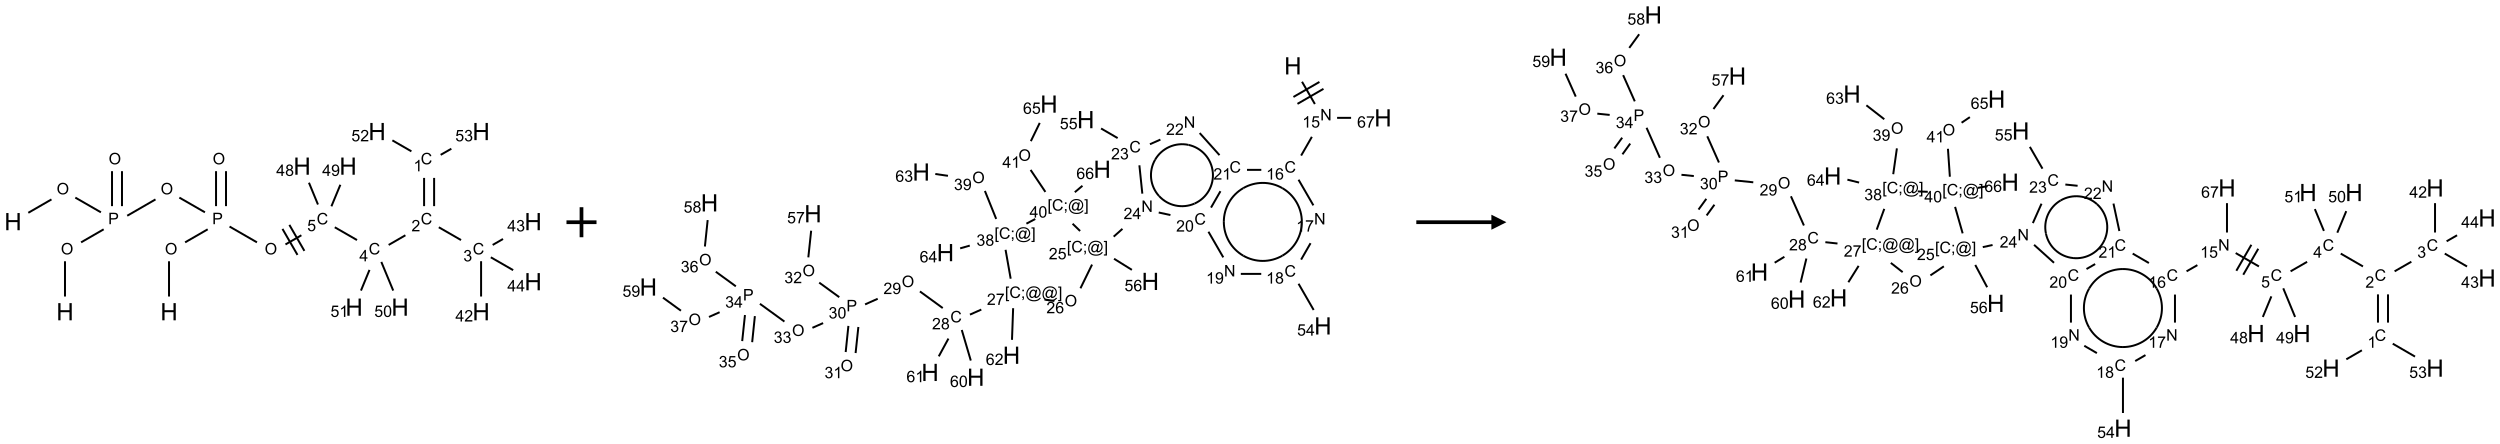 <?xml version="1.0" encoding="UTF-8"?>
<svg xmlns="http://www.w3.org/2000/svg" xmlns:xlink="http://www.w3.org/1999/xlink" width="1665" height="296" viewBox="0 0 1665 296">
<defs>
<g>
<g id="glyph-0-0">
<path d="M 2 0 L 2 -10 L 10 -10 L 10 0 Z M 2.25 -0.25 L 9.75 -0.25 L 9.75 -9.75 L 2.25 -9.75 Z M 2.25 -0.25 "/>
</g>
<g id="glyph-0-1">
<path d="M 1.281 0 L 1.281 -11.453 L 2.797 -11.453 L 2.797 -6.75 L 8.75 -6.75 L 8.75 -11.453 L 10.266 -11.453 L 10.266 0 L 8.75 0 L 8.75 -5.398 L 2.797 -5.398 L 2.797 0 Z M 1.281 0 "/>
</g>
<g id="glyph-1-0">
<path d="M 1.332 0 L 1.332 -6.668 L 6.668 -6.668 L 6.668 0 Z M 1.5 -0.168 L 6.5 -0.168 L 6.5 -6.5 L 1.5 -6.5 Z M 1.5 -0.168 "/>
</g>
<g id="glyph-1-1">
<path d="M 0.516 -3.719 C 0.516 -4.984 0.855 -5.977 1.535 -6.695 C 2.215 -7.414 3.094 -7.77 4.172 -7.77 C 4.875 -7.77 5.512 -7.602 6.078 -7.266 C 6.645 -6.93 7.074 -6.461 7.371 -5.855 C 7.668 -5.254 7.816 -4.57 7.816 -3.809 C 7.816 -3.035 7.66 -2.34 7.348 -1.73 C 7.035 -1.117 6.594 -0.656 6.02 -0.34 C 5.449 -0.027 4.828 0.129 4.168 0.129 C 3.449 0.129 2.805 -0.043 2.238 -0.391 C 1.672 -0.738 1.246 -1.211 0.953 -1.812 C 0.66 -2.414 0.516 -3.047 0.516 -3.719 Z M 1.559 -3.703 C 1.559 -2.781 1.805 -2.059 2.301 -1.527 C 2.793 -1 3.414 -0.734 4.16 -0.734 C 4.922 -0.734 5.547 -1 6.039 -1.535 C 6.531 -2.07 6.777 -2.828 6.777 -3.812 C 6.777 -4.434 6.672 -4.977 6.461 -5.441 C 6.25 -5.902 5.945 -6.262 5.539 -6.52 C 5.133 -6.773 4.68 -6.902 4.176 -6.902 C 3.461 -6.902 2.848 -6.656 2.332 -6.164 C 1.816 -5.672 1.559 -4.852 1.559 -3.703 Z M 1.559 -3.703 "/>
</g>
<g id="glyph-1-2">
<path d="M 0.824 0 L 0.824 -7.637 L 3.703 -7.637 C 4.211 -7.637 4.598 -7.609 4.863 -7.562 C 5.238 -7.5 5.555 -7.383 5.809 -7.207 C 6.062 -7.031 6.266 -6.785 6.418 -6.469 C 6.574 -6.152 6.652 -5.805 6.652 -5.426 C 6.652 -4.777 6.445 -4.227 6.031 -3.777 C 5.617 -3.328 4.871 -3.105 3.793 -3.105 L 1.832 -3.105 L 1.832 0 Z M 1.832 -4.004 L 3.809 -4.004 C 4.461 -4.004 4.922 -4.125 5.199 -4.371 C 5.473 -4.613 5.609 -4.953 5.609 -5.395 C 5.609 -5.715 5.527 -5.988 5.367 -6.215 C 5.207 -6.441 4.992 -6.594 4.73 -6.668 C 4.559 -6.711 4.246 -6.734 3.785 -6.734 L 1.832 -6.734 Z M 1.832 -4.004 "/>
</g>
<g id="glyph-1-3">
<path d="M 6.27 -2.676 L 7.281 -2.422 C 7.07 -1.594 6.688 -0.961 6.137 -0.523 C 5.586 -0.086 4.914 0.129 4.121 0.129 C 3.297 0.129 2.629 -0.039 2.113 -0.371 C 1.598 -0.707 1.203 -1.191 0.934 -1.828 C 0.664 -2.465 0.531 -3.145 0.531 -3.875 C 0.531 -4.672 0.684 -5.363 0.988 -5.957 C 1.293 -6.547 1.723 -6.996 2.285 -7.305 C 2.844 -7.613 3.461 -7.766 4.137 -7.766 C 4.898 -7.766 5.543 -7.57 6.062 -7.184 C 6.582 -6.793 6.945 -6.246 7.152 -5.543 L 6.156 -5.309 C 5.98 -5.863 5.723 -6.266 5.387 -6.52 C 5.051 -6.773 4.625 -6.902 4.113 -6.902 C 3.527 -6.902 3.039 -6.762 2.645 -6.48 C 2.25 -6.199 1.973 -5.82 1.812 -5.348 C 1.652 -4.871 1.574 -4.383 1.574 -3.879 C 1.574 -3.23 1.668 -2.664 1.855 -2.18 C 2.047 -1.695 2.34 -1.332 2.738 -1.094 C 3.137 -0.855 3.57 -0.734 4.035 -0.734 C 4.602 -0.734 5.082 -0.898 5.473 -1.223 C 5.867 -1.551 6.133 -2.035 6.27 -2.676 Z M 6.27 -2.676 "/>
</g>
<g id="glyph-1-4">
<path d="M 0.441 -2 L 1.426 -2.082 C 1.5 -1.605 1.668 -1.242 1.934 -1.004 C 2.199 -0.762 2.52 -0.641 2.895 -0.641 C 3.348 -0.641 3.73 -0.812 4.043 -1.152 C 4.355 -1.492 4.512 -1.941 4.512 -2.504 C 4.512 -3.039 4.359 -3.461 4.059 -3.77 C 3.758 -4.078 3.367 -4.234 2.879 -4.234 C 2.578 -4.234 2.305 -4.164 2.062 -4.027 C 1.82 -3.891 1.629 -3.715 1.488 -3.496 L 0.609 -3.609 L 1.348 -7.531 L 5.145 -7.531 L 5.145 -6.637 L 2.098 -6.637 L 1.688 -4.582 C 2.145 -4.902 2.625 -5.062 3.129 -5.062 C 3.797 -5.062 4.359 -4.832 4.816 -4.371 C 5.277 -3.91 5.504 -3.312 5.504 -2.59 C 5.504 -1.898 5.305 -1.301 4.902 -0.797 C 4.41 -0.18 3.742 0.129 2.895 0.129 C 2.199 0.129 1.633 -0.062 1.195 -0.453 C 0.758 -0.844 0.504 -1.359 0.441 -2 Z M 0.441 -2 "/>
</g>
<g id="glyph-1-5">
<path d="M 3.449 0 L 3.449 -1.828 L 0.137 -1.828 L 0.137 -2.688 L 3.621 -7.637 L 4.387 -7.637 L 4.387 -2.688 L 5.418 -2.688 L 5.418 -1.828 L 4.387 -1.828 L 4.387 0 Z M 3.449 -2.688 L 3.449 -6.129 L 1.059 -2.688 Z M 3.449 -2.688 "/>
</g>
<g id="glyph-1-6">
<path d="M 5.371 -0.902 L 5.371 0 L 0.324 0 C 0.316 -0.227 0.352 -0.441 0.434 -0.652 C 0.562 -0.996 0.766 -1.332 1.051 -1.668 C 1.332 -2 1.742 -2.387 2.277 -2.824 C 3.105 -3.504 3.668 -4.043 3.957 -4.441 C 4.25 -4.84 4.395 -5.215 4.395 -5.566 C 4.395 -5.938 4.262 -6.254 3.996 -6.508 C 3.73 -6.762 3.387 -6.891 2.957 -6.891 C 2.508 -6.891 2.145 -6.754 1.875 -6.484 C 1.605 -6.215 1.469 -5.84 1.465 -5.359 L 0.5 -5.457 C 0.566 -6.176 0.812 -6.727 1.246 -7.102 C 1.676 -7.477 2.254 -7.668 2.98 -7.668 C 3.711 -7.668 4.293 -7.465 4.719 -7.059 C 5.145 -6.652 5.359 -6.148 5.359 -5.547 C 5.359 -5.242 5.297 -4.941 5.172 -4.645 C 5.047 -4.352 4.84 -4.039 4.551 -3.715 C 4.262 -3.387 3.777 -2.938 3.105 -2.371 C 2.543 -1.898 2.18 -1.578 2.02 -1.41 C 1.859 -1.242 1.73 -1.07 1.625 -0.902 Z M 5.371 -0.902 "/>
</g>
<g id="glyph-1-7">
<path d="M 3.973 0 L 3.035 0 L 3.035 -5.973 C 2.809 -5.758 2.516 -5.543 2.148 -5.328 C 1.781 -5.113 1.453 -4.953 1.16 -4.844 L 1.16 -5.75 C 1.684 -5.996 2.145 -6.297 2.535 -6.645 C 2.93 -6.996 3.207 -7.336 3.371 -7.668 L 3.973 -7.668 Z M 3.973 0 "/>
</g>
<g id="glyph-1-8">
<path d="M 0.449 -2.016 L 1.387 -2.141 C 1.492 -1.609 1.676 -1.227 1.934 -0.992 C 2.191 -0.758 2.508 -0.641 2.879 -0.641 C 3.32 -0.641 3.695 -0.793 3.996 -1.098 C 4.301 -1.402 4.453 -1.781 4.453 -2.234 C 4.453 -2.664 4.312 -3.02 4.031 -3.301 C 3.75 -3.578 3.391 -3.719 2.957 -3.719 C 2.781 -3.719 2.562 -3.684 2.297 -3.613 L 2.402 -4.438 C 2.465 -4.43 2.516 -4.426 2.551 -4.426 C 2.949 -4.426 3.312 -4.531 3.629 -4.738 C 3.949 -4.949 4.109 -5.27 4.109 -5.703 C 4.109 -6.047 3.992 -6.332 3.762 -6.559 C 3.527 -6.785 3.227 -6.895 2.859 -6.895 C 2.496 -6.895 2.191 -6.781 1.949 -6.551 C 1.707 -6.324 1.547 -5.98 1.48 -5.52 L 0.543 -5.688 C 0.656 -6.316 0.918 -6.805 1.324 -7.148 C 1.73 -7.492 2.234 -7.668 2.84 -7.668 C 3.254 -7.668 3.641 -7.578 3.988 -7.398 C 4.34 -7.219 4.609 -6.977 4.793 -6.668 C 4.98 -6.359 5.074 -6.031 5.074 -5.684 C 5.074 -5.352 4.984 -5.051 4.809 -4.781 C 4.629 -4.512 4.367 -4.297 4.02 -4.137 C 4.473 -4.031 4.824 -3.816 5.074 -3.488 C 5.324 -3.16 5.449 -2.75 5.449 -2.254 C 5.449 -1.59 5.203 -1.023 4.719 -0.559 C 4.234 -0.098 3.617 0.137 2.875 0.137 C 2.203 0.137 1.648 -0.062 1.207 -0.465 C 0.762 -0.863 0.512 -1.379 0.449 -2.016 Z M 0.449 -2.016 "/>
</g>
<g id="glyph-1-9">
<path d="M 0.441 -3.766 C 0.441 -4.668 0.535 -5.395 0.723 -5.945 C 0.906 -6.496 1.184 -6.922 1.551 -7.219 C 1.918 -7.516 2.375 -7.668 2.934 -7.668 C 3.344 -7.668 3.703 -7.586 4.012 -7.418 C 4.32 -7.254 4.574 -7.016 4.777 -6.707 C 4.977 -6.395 5.137 -6.016 5.25 -5.57 C 5.363 -5.125 5.422 -4.523 5.422 -3.766 C 5.422 -2.871 5.328 -2.148 5.145 -1.598 C 4.961 -1.047 4.688 -0.621 4.32 -0.32 C 3.953 -0.02 3.492 0.129 2.934 0.129 C 2.195 0.129 1.617 -0.133 1.199 -0.66 C 0.695 -1.297 0.441 -2.332 0.441 -3.766 Z M 1.406 -3.766 C 1.406 -2.512 1.555 -1.68 1.848 -1.262 C 2.141 -0.848 2.5 -0.641 2.934 -0.641 C 3.363 -0.641 3.727 -0.848 4.02 -1.266 C 4.312 -1.684 4.457 -2.516 4.457 -3.766 C 4.457 -5.023 4.312 -5.859 4.02 -6.27 C 3.727 -6.684 3.359 -6.891 2.922 -6.891 C 2.492 -6.891 2.148 -6.707 1.891 -6.344 C 1.566 -5.879 1.406 -5.02 1.406 -3.766 Z M 1.406 -3.766 "/>
</g>
<g id="glyph-1-10">
<path d="M 1.887 -4.141 C 1.496 -4.281 1.207 -4.484 1.02 -4.75 C 0.832 -5.016 0.738 -5.328 0.738 -5.699 C 0.738 -6.254 0.938 -6.719 1.34 -7.098 C 1.738 -7.477 2.27 -7.668 2.934 -7.668 C 3.598 -7.668 4.137 -7.473 4.543 -7.086 C 4.949 -6.699 5.152 -6.227 5.152 -5.672 C 5.152 -5.316 5.059 -5.008 4.871 -4.746 C 4.688 -4.484 4.406 -4.281 4.027 -4.141 C 4.496 -3.988 4.852 -3.742 5.098 -3.402 C 5.34 -3.062 5.465 -2.656 5.465 -2.184 C 5.465 -1.531 5.234 -0.98 4.77 -0.535 C 4.309 -0.09 3.703 0.129 2.949 0.129 C 2.195 0.129 1.586 -0.094 1.125 -0.539 C 0.664 -0.984 0.434 -1.543 0.434 -2.207 C 0.434 -2.703 0.559 -3.121 0.809 -3.457 C 1.062 -3.793 1.422 -4.02 1.887 -4.141 Z M 1.699 -5.73 C 1.699 -5.367 1.812 -5.074 2.047 -4.844 C 2.281 -4.613 2.582 -4.5 2.953 -4.5 C 3.312 -4.5 3.609 -4.613 3.84 -4.84 C 4.07 -5.066 4.188 -5.348 4.188 -5.676 C 4.188 -6.02 4.07 -6.309 3.832 -6.543 C 3.594 -6.777 3.297 -6.895 2.941 -6.895 C 2.586 -6.895 2.289 -6.781 2.051 -6.551 C 1.816 -6.324 1.699 -6.047 1.699 -5.73 Z M 1.395 -2.203 C 1.395 -1.938 1.461 -1.676 1.586 -1.426 C 1.711 -1.176 1.902 -0.984 2.152 -0.848 C 2.402 -0.711 2.672 -0.641 2.957 -0.641 C 3.406 -0.641 3.777 -0.785 4.066 -1.074 C 4.359 -1.363 4.504 -1.727 4.504 -2.172 C 4.504 -2.625 4.355 -2.996 4.055 -3.293 C 3.754 -3.586 3.379 -3.734 2.926 -3.734 C 2.484 -3.734 2.121 -3.59 1.832 -3.297 C 1.543 -3.004 1.395 -2.641 1.395 -2.203 Z M 1.395 -2.203 "/>
</g>
<g id="glyph-1-11">
<path d="M 0.582 -1.766 L 1.484 -1.848 C 1.562 -1.426 1.707 -1.117 1.922 -0.926 C 2.137 -0.734 2.414 -0.641 2.75 -0.641 C 3.039 -0.641 3.289 -0.707 3.508 -0.84 C 3.727 -0.973 3.902 -1.148 4.043 -1.367 C 4.18 -1.586 4.297 -1.887 4.391 -2.262 C 4.484 -2.637 4.531 -3.016 4.531 -3.406 C 4.531 -3.449 4.531 -3.512 4.527 -3.594 C 4.34 -3.297 4.082 -3.055 3.758 -2.867 C 3.434 -2.68 3.082 -2.59 2.703 -2.59 C 2.07 -2.59 1.535 -2.816 1.098 -3.277 C 0.66 -3.734 0.441 -4.34 0.441 -5.09 C 0.441 -5.863 0.672 -6.484 1.129 -6.957 C 1.586 -7.43 2.156 -7.668 2.844 -7.668 C 3.34 -7.668 3.793 -7.531 4.207 -7.266 C 4.617 -7 4.93 -6.617 5.145 -6.121 C 5.355 -5.629 5.465 -4.91 5.465 -3.973 C 5.465 -2.996 5.359 -2.223 5.145 -1.645 C 4.934 -1.066 4.617 -0.625 4.199 -0.324 C 3.781 -0.02 3.293 0.129 2.73 0.129 C 2.133 0.129 1.645 -0.035 1.266 -0.367 C 0.887 -0.699 0.66 -1.164 0.582 -1.766 Z M 4.422 -5.137 C 4.422 -5.676 4.277 -6.102 3.992 -6.418 C 3.707 -6.734 3.359 -6.891 2.957 -6.891 C 2.543 -6.891 2.18 -6.719 1.871 -6.379 C 1.562 -6.039 1.406 -5.598 1.406 -5.059 C 1.406 -4.57 1.555 -4.176 1.848 -3.871 C 2.141 -3.566 2.5 -3.418 2.934 -3.418 C 3.367 -3.418 3.723 -3.57 4.004 -3.871 C 4.281 -4.176 4.422 -4.598 4.422 -5.137 Z M 4.422 -5.137 "/>
</g>
<g id="glyph-1-12">
<path d="M 0.812 0 L 0.812 -7.637 L 1.848 -7.637 L 5.859 -1.641 L 5.859 -7.637 L 6.828 -7.637 L 6.828 0 L 5.793 0 L 1.781 -6 L 1.781 0 Z M 0.812 0 "/>
</g>
<g id="glyph-1-13">
<path d="M 5.309 -5.766 L 4.375 -5.691 C 4.293 -6.059 4.172 -6.328 4.02 -6.496 C 3.766 -6.762 3.453 -6.895 3.082 -6.895 C 2.785 -6.895 2.523 -6.812 2.297 -6.645 C 2 -6.43 1.77 -6.117 1.598 -5.703 C 1.43 -5.289 1.34 -4.703 1.332 -3.938 C 1.559 -4.281 1.836 -4.535 2.16 -4.703 C 2.488 -4.871 2.828 -4.953 3.188 -4.953 C 3.812 -4.953 4.344 -4.723 4.785 -4.262 C 5.223 -3.801 5.441 -3.207 5.441 -2.48 C 5.441 -2 5.34 -1.555 5.133 -1.145 C 4.926 -0.73 4.641 -0.418 4.281 -0.199 C 3.922 0.02 3.512 0.129 3.051 0.129 C 2.27 0.129 1.633 -0.156 1.141 -0.73 C 0.648 -1.305 0.402 -2.254 0.402 -3.574 C 0.402 -5.051 0.672 -6.121 1.219 -6.793 C 1.695 -7.375 2.336 -7.668 3.141 -7.668 C 3.742 -7.668 4.234 -7.5 4.617 -7.16 C 5 -6.824 5.23 -6.359 5.309 -5.766 Z M 1.48 -2.473 C 1.48 -2.152 1.547 -1.844 1.684 -1.547 C 1.82 -1.25 2.016 -1.027 2.262 -0.871 C 2.508 -0.719 2.766 -0.641 3.035 -0.641 C 3.434 -0.641 3.773 -0.801 4.059 -1.121 C 4.344 -1.441 4.484 -1.875 4.484 -2.422 C 4.484 -2.949 4.344 -3.367 4.062 -3.668 C 3.781 -3.973 3.426 -4.125 3 -4.125 C 2.578 -4.125 2.219 -3.973 1.922 -3.668 C 1.625 -3.363 1.48 -2.969 1.48 -2.473 Z M 1.48 -2.473 "/>
</g>
<g id="glyph-1-14">
<path d="M 0.504 -6.637 L 0.504 -7.535 L 5.449 -7.535 L 5.449 -6.809 C 4.961 -6.289 4.48 -5.602 4.004 -4.746 C 3.527 -3.887 3.156 -3.004 2.895 -2.098 C 2.707 -1.461 2.59 -0.762 2.535 0 L 1.574 0 C 1.582 -0.602 1.703 -1.328 1.926 -2.176 C 2.152 -3.027 2.477 -3.848 2.898 -4.637 C 3.32 -5.426 3.77 -6.094 4.246 -6.637 Z M 0.504 -6.637 "/>
</g>
<g id="glyph-1-15">
<path d="M 0.723 2.121 L 0.723 -7.637 L 2.793 -7.637 L 2.793 -6.859 L 1.66 -6.859 L 1.66 1.344 L 2.793 1.344 L 2.793 2.121 Z M 0.723 2.121 "/>
</g>
<g id="glyph-1-16">
<path d="M 0.949 -4.465 L 0.949 -5.531 L 2.016 -5.531 L 2.016 -4.465 Z M 0.949 0 L 0.949 -1.066 L 2.016 -1.066 L 2.016 0 C 2.016 0.391 1.945 0.711 1.809 0.949 C 1.668 1.191 1.449 1.379 1.145 1.512 L 0.887 1.109 C 1.082 1.023 1.23 0.895 1.324 0.727 C 1.418 0.559 1.469 0.316 1.48 0 Z M 0.949 0 "/>
</g>
<g id="glyph-1-17">
<path d="M 6.047 -0.848 C 5.82 -0.59 5.57 -0.379 5.289 -0.223 C 5.008 -0.062 4.73 0.016 4.449 0.016 C 4.141 0.016 3.84 -0.074 3.547 -0.254 C 3.254 -0.434 3.02 -0.715 2.836 -1.09 C 2.652 -1.465 2.562 -1.875 2.562 -2.324 C 2.562 -2.875 2.703 -3.43 2.988 -3.98 C 3.27 -4.535 3.621 -4.953 4.043 -5.23 C 4.461 -5.508 4.871 -5.645 5.266 -5.645 C 5.566 -5.645 5.855 -5.566 6.129 -5.41 C 6.402 -5.25 6.641 -5.012 6.84 -4.688 L 7.016 -5.496 L 7.949 -5.496 L 7.199 -2 C 7.094 -1.516 7.043 -1.246 7.043 -1.191 C 7.043 -1.098 7.078 -1.02 7.148 -0.949 C 7.219 -0.883 7.305 -0.848 7.406 -0.848 C 7.59 -0.848 7.832 -0.953 8.129 -1.168 C 8.527 -1.445 8.84 -1.816 9.07 -2.285 C 9.301 -2.75 9.418 -3.234 9.418 -3.73 C 9.418 -4.309 9.27 -4.852 8.973 -5.355 C 8.676 -5.859 8.23 -6.262 7.645 -6.562 C 7.055 -6.863 6.406 -7.016 5.691 -7.016 C 4.879 -7.016 4.137 -6.824 3.465 -6.445 C 2.793 -6.066 2.273 -5.52 1.902 -4.809 C 1.535 -4.098 1.348 -3.34 1.348 -2.527 C 1.348 -1.676 1.535 -0.941 1.902 -0.328 C 2.273 0.285 2.809 0.742 3.508 1.035 C 4.207 1.328 4.984 1.473 5.832 1.473 C 6.742 1.473 7.504 1.32 8.121 1.016 C 8.734 0.711 9.195 0.34 9.5 -0.098 L 10.441 -0.098 C 10.266 0.266 9.961 0.637 9.531 1.016 C 9.102 1.395 8.59 1.695 7.996 1.914 C 7.402 2.133 6.688 2.246 5.848 2.246 C 5.078 2.246 4.367 2.145 3.715 1.949 C 3.066 1.75 2.512 1.453 2.051 1.055 C 1.594 0.656 1.25 0.199 1.016 -0.316 C 0.723 -0.973 0.578 -1.684 0.578 -2.441 C 0.578 -3.289 0.75 -4.098 1.098 -4.863 C 1.523 -5.805 2.125 -6.527 2.902 -7.027 C 3.684 -7.527 4.629 -7.777 5.738 -7.777 C 6.602 -7.777 7.375 -7.602 8.059 -7.246 C 8.746 -6.895 9.285 -6.371 9.684 -5.672 C 10.02 -5.07 10.188 -4.418 10.188 -3.715 C 10.188 -2.707 9.832 -1.812 9.125 -1.031 C 8.492 -0.328 7.801 0.02 7.051 0.02 C 6.812 0.02 6.617 -0.016 6.473 -0.09 C 6.324 -0.16 6.215 -0.266 6.145 -0.402 C 6.102 -0.488 6.066 -0.637 6.047 -0.848 Z M 3.527 -2.262 C 3.527 -1.785 3.641 -1.414 3.863 -1.152 C 4.09 -0.887 4.348 -0.754 4.641 -0.754 C 4.836 -0.754 5.039 -0.812 5.254 -0.93 C 5.469 -1.047 5.676 -1.219 5.871 -1.449 C 6.066 -1.676 6.23 -1.969 6.355 -2.32 C 6.48 -2.672 6.543 -3.027 6.543 -3.379 C 6.543 -3.852 6.426 -4.219 6.191 -4.48 C 5.957 -4.738 5.672 -4.871 5.332 -4.871 C 5.109 -4.871 4.902 -4.812 4.707 -4.699 C 4.512 -4.586 4.32 -4.406 4.137 -4.156 C 3.953 -3.906 3.805 -3.602 3.691 -3.246 C 3.582 -2.887 3.527 -2.559 3.527 -2.262 Z M 3.527 -2.262 "/>
</g>
<g id="glyph-1-18">
<path d="M 2.27 2.121 L 0.203 2.121 L 0.203 1.344 L 1.332 1.344 L 1.332 -6.859 L 0.203 -6.859 L 0.203 -7.637 L 2.27 -7.637 Z M 2.27 2.121 "/>
</g>
</g>
</defs>
<path fill="none" stroke-width="0.033" stroke-linecap="butt" stroke-linejoin="miter" stroke="rgb(0%, 0%, 0%)" stroke-opacity="1" stroke-miterlimit="10" d="M 0.866 2.747 L 0.866 2.16 " transform="matrix(40, 0, 0, 40, 8.643, 87.604)"/>
<path fill="none" stroke-width="0.033" stroke-linecap="butt" stroke-linejoin="miter" stroke="rgb(0%, 0%, 0%)" stroke-opacity="1" stroke-miterlimit="10" d="M 1.134 1.845 L 1.51 1.628 " transform="matrix(40, 0, 0, 40, 8.643, 87.604)"/>
<path fill="none" stroke-width="0.033" stroke-linecap="butt" stroke-linejoin="miter" stroke="rgb(0%, 0%, 0%)" stroke-opacity="1" stroke-miterlimit="10" d="M 1.815 1.242 L 1.815 0.66 " transform="matrix(40, 0, 0, 40, 8.643, 87.604)"/>
<path fill="none" stroke-width="0.033" stroke-linecap="butt" stroke-linejoin="miter" stroke="rgb(0%, 0%, 0%)" stroke-opacity="1" stroke-miterlimit="10" d="M 1.649 1.242 L 1.649 0.66 " transform="matrix(40, 0, 0, 40, 8.643, 87.604)"/>
<path fill="none" stroke-width="0.033" stroke-linecap="butt" stroke-linejoin="miter" stroke="rgb(0%, 0%, 0%)" stroke-opacity="1" stroke-miterlimit="10" d="M 1.464 1.345 L 1.038 1.1 " transform="matrix(40, 0, 0, 40, 8.643, 87.604)"/>
<path fill="none" stroke-width="0.033" stroke-linecap="butt" stroke-linejoin="miter" stroke="rgb(0%, 0%, 0%)" stroke-opacity="1" stroke-miterlimit="10" d="M 0.641 1.13 L 0.255 1.353 " transform="matrix(40, 0, 0, 40, 8.643, 87.604)"/>
<path fill="none" stroke-width="0.033" stroke-linecap="butt" stroke-linejoin="miter" stroke="rgb(0%, 0%, 0%)" stroke-opacity="1" stroke-miterlimit="10" d="M 1.902 1.402 L 2.373 1.13 " transform="matrix(40, 0, 0, 40, 8.643, 87.604)"/>
<path fill="none" stroke-width="0.033" stroke-linecap="butt" stroke-linejoin="miter" stroke="rgb(0%, 0%, 0%)" stroke-opacity="1" stroke-miterlimit="10" d="M 2.77 1.1 L 3.196 1.345 " transform="matrix(40, 0, 0, 40, 8.643, 87.604)"/>
<path fill="none" stroke-width="0.033" stroke-linecap="butt" stroke-linejoin="miter" stroke="rgb(0%, 0%, 0%)" stroke-opacity="1" stroke-miterlimit="10" d="M 3.547 1.242 L 3.547 0.66 " transform="matrix(40, 0, 0, 40, 8.643, 87.604)"/>
<path fill="none" stroke-width="0.033" stroke-linecap="butt" stroke-linejoin="miter" stroke="rgb(0%, 0%, 0%)" stroke-opacity="1" stroke-miterlimit="10" d="M 3.381 1.242 L 3.381 0.66 " transform="matrix(40, 0, 0, 40, 8.643, 87.604)"/>
<path fill="none" stroke-width="0.033" stroke-linecap="butt" stroke-linejoin="miter" stroke="rgb(0%, 0%, 0%)" stroke-opacity="1" stroke-miterlimit="10" d="M 3.242 1.628 L 2.866 1.845 " transform="matrix(40, 0, 0, 40, 8.643, 87.604)"/>
<path fill="none" stroke-width="0.033" stroke-linecap="butt" stroke-linejoin="miter" stroke="rgb(0%, 0%, 0%)" stroke-opacity="1" stroke-miterlimit="10" d="M 2.598 2.16 L 2.598 2.747 " transform="matrix(40, 0, 0, 40, 8.643, 87.604)"/>
<path fill="none" stroke-width="0.033" stroke-linecap="butt" stroke-linejoin="miter" stroke="rgb(0%, 0%, 0%)" stroke-opacity="1" stroke-miterlimit="10" d="M 3.606 1.582 L 4.062 1.845 " transform="matrix(40, 0, 0, 40, 8.643, 87.604)"/>
<path fill="none" stroke-width="0.033" stroke-linecap="butt" stroke-linejoin="miter" stroke="rgb(0%, 0%, 0%)" stroke-opacity="1" stroke-miterlimit="10" d="M 4.537 1.88 L 4.802 1.727 " transform="matrix(40, 0, 0, 40, 8.643, 87.604)"/>
<path fill="none" stroke-width="0.033" stroke-linecap="butt" stroke-linejoin="miter" stroke="rgb(0%, 0%, 0%)" stroke-opacity="1" stroke-miterlimit="10" d="M 4.852 1.987 L 4.602 1.554 " transform="matrix(40, 0, 0, 40, 8.643, 87.604)"/>
<path fill="none" stroke-width="0.033" stroke-linecap="butt" stroke-linejoin="miter" stroke="rgb(0%, 0%, 0%)" stroke-opacity="1" stroke-miterlimit="10" d="M 4.737 2.054 L 4.487 1.621 " transform="matrix(40, 0, 0, 40, 8.643, 87.604)"/>
<path fill="none" stroke-width="0.033" stroke-linecap="butt" stroke-linejoin="miter" stroke="rgb(0%, 0%, 0%)" stroke-opacity="1" stroke-miterlimit="10" d="M 5.358 1.594 L 5.728 1.807 " transform="matrix(40, 0, 0, 40, 8.643, 87.604)"/>
<path fill="none" stroke-width="0.033" stroke-linecap="butt" stroke-linejoin="miter" stroke="rgb(0%, 0%, 0%)" stroke-opacity="1" stroke-miterlimit="10" d="M 6.255 1.888 L 6.534 1.727 " transform="matrix(40, 0, 0, 40, 8.643, 87.604)"/>
<path fill="none" stroke-width="0.033" stroke-linecap="butt" stroke-linejoin="miter" stroke="rgb(0%, 0%, 0%)" stroke-opacity="1" stroke-miterlimit="10" d="M 7.012 1.242 L 7.012 0.772 " transform="matrix(40, 0, 0, 40, 8.643, 87.604)"/>
<path fill="none" stroke-width="0.033" stroke-linecap="butt" stroke-linejoin="miter" stroke="rgb(0%, 0%, 0%)" stroke-opacity="1" stroke-miterlimit="10" d="M 6.845 1.242 L 6.845 0.772 " transform="matrix(40, 0, 0, 40, 8.643, 87.604)"/>
<path fill="none" stroke-width="0.033" stroke-linecap="butt" stroke-linejoin="miter" stroke="rgb(0%, 0%, 0%)" stroke-opacity="1" stroke-miterlimit="10" d="M 6.634 0.33 L 6.317 0.147 " transform="matrix(40, 0, 0, 40, 8.643, 87.604)"/>
<path fill="none" stroke-width="0.033" stroke-linecap="butt" stroke-linejoin="miter" stroke="rgb(0%, 0%, 0%)" stroke-opacity="1" stroke-miterlimit="10" d="M 7.121 0.388 L 7.299 0.286 " transform="matrix(40, 0, 0, 40, 8.643, 87.604)"/>
<path fill="none" stroke-width="0.033" stroke-linecap="butt" stroke-linejoin="miter" stroke="rgb(0%, 0%, 0%)" stroke-opacity="1" stroke-miterlimit="10" d="M 7.09 1.594 L 7.46 1.807 " transform="matrix(40, 0, 0, 40, 8.643, 87.604)"/>
<path fill="none" stroke-width="0.033" stroke-linecap="butt" stroke-linejoin="miter" stroke="rgb(0%, 0%, 0%)" stroke-opacity="1" stroke-miterlimit="10" d="M 7.794 2.159 L 7.794 2.747 " transform="matrix(40, 0, 0, 40, 8.643, 87.604)"/>
<path fill="none" stroke-width="0.033" stroke-linecap="butt" stroke-linejoin="miter" stroke="rgb(0%, 0%, 0%)" stroke-opacity="1" stroke-miterlimit="10" d="M 7.987 1.888 L 8.159 1.789 " transform="matrix(40, 0, 0, 40, 8.643, 87.604)"/>
<path fill="none" stroke-width="0.033" stroke-linecap="butt" stroke-linejoin="miter" stroke="rgb(0%, 0%, 0%)" stroke-opacity="1" stroke-miterlimit="10" d="M 7.956 2.094 L 8.328 2.308 " transform="matrix(40, 0, 0, 40, 8.643, 87.604)"/>
<path fill="none" stroke-width="0.033" stroke-linecap="butt" stroke-linejoin="miter" stroke="rgb(0%, 0%, 0%)" stroke-opacity="1" stroke-miterlimit="10" d="M 6.133 2.171 L 6.331 2.648 " transform="matrix(40, 0, 0, 40, 8.643, 87.604)"/>
<path fill="none" stroke-width="0.033" stroke-linecap="butt" stroke-linejoin="miter" stroke="rgb(0%, 0%, 0%)" stroke-opacity="1" stroke-miterlimit="10" d="M 5.936 2.304 L 5.794 2.648 " transform="matrix(40, 0, 0, 40, 8.643, 87.604)"/>
<path fill="none" stroke-width="0.033" stroke-linecap="butt" stroke-linejoin="miter" stroke="rgb(0%, 0%, 0%)" stroke-opacity="1" stroke-miterlimit="10" d="M 5.078 1.215 L 4.928 0.852 " transform="matrix(40, 0, 0, 40, 8.643, 87.604)"/>
<path fill="none" stroke-width="0.033" stroke-linecap="butt" stroke-linejoin="miter" stroke="rgb(0%, 0%, 0%)" stroke-opacity="1" stroke-miterlimit="10" d="M 5.302 1.245 L 5.451 0.886 " transform="matrix(40, 0, 0, 40, 8.643, 87.604)"/>
<g fill="rgb(0%, 0%, 0%)" fill-opacity="1">
<use xlink:href="#glyph-0-1" x="37.512" y="213.332"/>
</g>
<g fill="rgb(0%, 0%, 0%)" fill-opacity="1">
<use xlink:href="#glyph-1-1" x="40.531" y="169.453"/>
</g>
<g fill="rgb(0%, 0%, 0%)" fill-opacity="1">
<use xlink:href="#glyph-1-2" x="72.039" y="149.316"/>
</g>
<g fill="rgb(0%, 0%, 0%)" fill-opacity="1">
<use xlink:href="#glyph-1-1" x="72.348" y="109.453"/>
</g>
<g fill="rgb(0%, 0%, 0%)" fill-opacity="1">
<use xlink:href="#glyph-1-1" x="37.707" y="129.453"/>
</g>
<g fill="rgb(0%, 0%, 0%)" fill-opacity="1">
<use xlink:href="#glyph-0-1" x="2.871" y="153.332"/>
</g>
<g fill="rgb(0%, 0%, 0%)" fill-opacity="1">
<use xlink:href="#glyph-1-1" x="106.988" y="129.453"/>
</g>
<g fill="rgb(0%, 0%, 0%)" fill-opacity="1">
<use xlink:href="#glyph-1-2" x="141.32" y="149.316"/>
</g>
<g fill="rgb(0%, 0%, 0%)" fill-opacity="1">
<use xlink:href="#glyph-1-1" x="141.629" y="109.453"/>
</g>
<g fill="rgb(0%, 0%, 0%)" fill-opacity="1">
<use xlink:href="#glyph-1-1" x="109.812" y="169.453"/>
</g>
<g fill="rgb(0%, 0%, 0%)" fill-opacity="1">
<use xlink:href="#glyph-0-1" x="106.793" y="213.332"/>
</g>
<g fill="rgb(0%, 0%, 0%)" fill-opacity="1">
<use xlink:href="#glyph-1-1" x="176.27" y="169.453"/>
</g>
<g fill="rgb(0%, 0%, 0%)" fill-opacity="1">
<use xlink:href="#glyph-1-3" x="210.895" y="149.449"/>
</g>
<g fill="rgb(0%, 0%, 0%)" fill-opacity="1">
<use xlink:href="#glyph-1-4" x="204.586" y="153.953"/>
</g>
<g fill="rgb(0%, 0%, 0%)" fill-opacity="1">
<use xlink:href="#glyph-1-3" x="245.535" y="169.449"/>
</g>
<g fill="rgb(0%, 0%, 0%)" fill-opacity="1">
<use xlink:href="#glyph-1-5" x="239.316" y="174.055"/>
</g>
<g fill="rgb(0%, 0%, 0%)" fill-opacity="1">
<use xlink:href="#glyph-1-3" x="280.18" y="149.449"/>
</g>
<g fill="rgb(0%, 0%, 0%)" fill-opacity="1">
<use xlink:href="#glyph-1-6" x="274.008" y="154.086"/>
</g>
<g fill="rgb(0%, 0%, 0%)" fill-opacity="1">
<use xlink:href="#glyph-1-3" x="280.18" y="109.449"/>
</g>
<g fill="rgb(0%, 0%, 0%)" fill-opacity="1">
<use xlink:href="#glyph-1-7" x="275.398" y="114.086"/>
</g>
<g fill="rgb(0%, 0%, 0%)" fill-opacity="1">
<use xlink:href="#glyph-0-1" x="245.355" y="93.332"/>
</g>
<g fill="rgb(0%, 0%, 0%)" fill-opacity="1">
<use xlink:href="#glyph-1-4" x="234" y="94.125"/>
<use xlink:href="#glyph-1-6" x="239.932" y="94.125"/>
</g>
<g fill="rgb(0%, 0%, 0%)" fill-opacity="1">
<use xlink:href="#glyph-0-1" x="314.641" y="93.332"/>
</g>
<g fill="rgb(0%, 0%, 0%)" fill-opacity="1">
<use xlink:href="#glyph-1-4" x="303.203" y="94.125"/>
<use xlink:href="#glyph-1-8" x="309.135" y="94.125"/>
</g>
<g fill="rgb(0%, 0%, 0%)" fill-opacity="1">
<use xlink:href="#glyph-1-3" x="314.82" y="169.449"/>
</g>
<g fill="rgb(0%, 0%, 0%)" fill-opacity="1">
<use xlink:href="#glyph-1-8" x="308.566" y="174.086"/>
</g>
<g fill="rgb(0%, 0%, 0%)" fill-opacity="1">
<use xlink:href="#glyph-0-1" x="314.641" y="213.332"/>
</g>
<g fill="rgb(0%, 0%, 0%)" fill-opacity="1">
<use xlink:href="#glyph-1-5" x="303.285" y="214.125"/>
<use xlink:href="#glyph-1-6" x="309.217" y="214.125"/>
</g>
<g fill="rgb(0%, 0%, 0%)" fill-opacity="1">
<use xlink:href="#glyph-0-1" x="349.281" y="153.332"/>
</g>
<g fill="rgb(0%, 0%, 0%)" fill-opacity="1">
<use xlink:href="#glyph-1-5" x="337.848" y="154.125"/>
<use xlink:href="#glyph-1-8" x="343.78" y="154.125"/>
</g>
<g fill="rgb(0%, 0%, 0%)" fill-opacity="1">
<use xlink:href="#glyph-0-1" x="349.281" y="193.332"/>
</g>
<g fill="rgb(0%, 0%, 0%)" fill-opacity="1">
<use xlink:href="#glyph-1-5" x="337.879" y="194.094"/>
<use xlink:href="#glyph-1-5" x="343.811" y="194.094"/>
</g>
<g fill="rgb(0%, 0%, 0%)" fill-opacity="1">
<use xlink:href="#glyph-0-1" x="260.664" y="210.285"/>
</g>
<g fill="rgb(0%, 0%, 0%)" fill-opacity="1">
<use xlink:href="#glyph-1-4" x="249.254" y="211.078"/>
<use xlink:href="#glyph-1-9" x="255.186" y="211.078"/>
</g>
<g fill="rgb(0%, 0%, 0%)" fill-opacity="1">
<use xlink:href="#glyph-0-1" x="230.051" y="210.285"/>
</g>
<g fill="rgb(0%, 0%, 0%)" fill-opacity="1">
<use xlink:href="#glyph-1-4" x="220.09" y="211.078"/>
<use xlink:href="#glyph-1-7" x="226.022" y="211.078"/>
</g>
<g fill="rgb(0%, 0%, 0%)" fill-opacity="1">
<use xlink:href="#glyph-0-1" x="195.41" y="116.375"/>
</g>
<g fill="rgb(0%, 0%, 0%)" fill-opacity="1">
<use xlink:href="#glyph-1-5" x="183.961" y="117.168"/>
<use xlink:href="#glyph-1-10" x="189.893" y="117.168"/>
</g>
<g fill="rgb(0%, 0%, 0%)" fill-opacity="1">
<use xlink:href="#glyph-0-1" x="226.023" y="116.375"/>
</g>
<g fill="rgb(0%, 0%, 0%)" fill-opacity="1">
<use xlink:href="#glyph-1-5" x="214.574" y="117.168"/>
<use xlink:href="#glyph-1-11" x="220.507" y="117.168"/>
</g>
<path fill="none" stroke-width="0.062" stroke-linecap="butt" stroke-linejoin="miter" stroke="rgb(0%, 0%, 0%)" stroke-opacity="1" stroke-miterlimit="10" d="M -0 0 L 0.5 0 M 0.25 -0.25 L 0.25 0.25 " transform="matrix(40, 0, 0, 40, 377.275, 148)"/>
<path fill="none" stroke-width="0.033" stroke-linecap="butt" stroke-linejoin="miter" stroke="rgb(0%, 0%, 0%)" stroke-opacity="1" stroke-miterlimit="10" d="M 10.884 0.265 L 11.098 0.636 " transform="matrix(40, 0, 0, 40, 431.787, 43.85)"/>
<path fill="none" stroke-width="0.033" stroke-linecap="butt" stroke-linejoin="miter" stroke="rgb(0%, 0%, 0%)" stroke-opacity="1" stroke-miterlimit="10" d="M 10.808 0.633 L 11.241 0.383 " transform="matrix(40, 0, 0, 40, 431.787, 43.85)"/>
<path fill="none" stroke-width="0.033" stroke-linecap="butt" stroke-linejoin="miter" stroke="rgb(0%, 0%, 0%)" stroke-opacity="1" stroke-miterlimit="10" d="M 10.741 0.518 L 11.174 0.268 " transform="matrix(40, 0, 0, 40, 431.787, 43.85)"/>
<path fill="none" stroke-width="0.033" stroke-linecap="butt" stroke-linejoin="miter" stroke="rgb(0%, 0%, 0%)" stroke-opacity="1" stroke-miterlimit="10" d="M 11.048 1.182 L 10.869 1.494 " transform="matrix(40, 0, 0, 40, 431.787, 43.85)"/>
<path fill="none" stroke-width="0.033" stroke-linecap="butt" stroke-linejoin="miter" stroke="rgb(0%, 0%, 0%)" stroke-opacity="1" stroke-miterlimit="10" d="M 10.826 1.896 L 11.073 2.323 " transform="matrix(40, 0, 0, 40, 431.787, 43.85)"/>
<path fill="none" stroke-width="0.033" stroke-linecap="butt" stroke-linejoin="miter" stroke="rgb(0%, 0%, 0%)" stroke-opacity="1" stroke-miterlimit="10" d="M 11.026 2.953 L 10.869 3.226 " transform="matrix(40, 0, 0, 40, 431.787, 43.85)"/>
<path fill="none" stroke-width="0.033" stroke-linecap="butt" stroke-linejoin="miter" stroke="rgb(0%, 0%, 0%)" stroke-opacity="1" stroke-miterlimit="10" d="M 10.826 3.628 L 11.078 4.065 " transform="matrix(40, 0, 0, 40, 431.787, 43.85)"/>
<path fill="none" stroke-width="0.033" stroke-linecap="butt" stroke-linejoin="miter" stroke="rgb(0%, 0%, 0%)" stroke-opacity="1" stroke-miterlimit="10" d="M 10.205 3.464 L 9.865 3.464 " transform="matrix(40, 0, 0, 40, 431.787, 43.85)"/>
<path fill="none" stroke-width="0.033" stroke-linecap="butt" stroke-linejoin="miter" stroke="rgb(0%, 0%, 0%)" stroke-opacity="1" stroke-miterlimit="10" d="M 9.573 3.189 L 9.326 2.762 " transform="matrix(40, 0, 0, 40, 431.787, 43.85)"/>
<path fill="none" stroke-width="0.033" stroke-linecap="butt" stroke-linejoin="miter" stroke="rgb(0%, 0%, 0%)" stroke-opacity="1" stroke-miterlimit="10" d="M 9.369 2.36 L 9.526 2.087 " transform="matrix(40, 0, 0, 40, 431.787, 43.85)"/>
<path fill="none" stroke-width="0.033" stroke-linecap="butt" stroke-linejoin="miter" stroke="rgb(0%, 0%, 0%)" stroke-opacity="1" stroke-miterlimit="10" d="M 9.968 1.732 L 10.206 1.732 " transform="matrix(40, 0, 0, 40, 431.787, 43.85)"/>
<path fill="none" stroke-width="0.033" stroke-linecap="butt" stroke-linejoin="miter" stroke="rgb(0%, 0%, 0%)" stroke-opacity="1" stroke-miterlimit="10" d="M 9.51 1.487 L 9.18 1.119 " transform="matrix(40, 0, 0, 40, 431.787, 43.85)"/>
<path fill="none" stroke-width="0.033" stroke-linecap="butt" stroke-linejoin="miter" stroke="rgb(0%, 0%, 0%)" stroke-opacity="1" stroke-miterlimit="10" d="M 8.526 1.228 L 8.352 1.305 " transform="matrix(40, 0, 0, 40, 431.787, 43.85)"/>
<path fill="none" stroke-width="0.033" stroke-linecap="butt" stroke-linejoin="miter" stroke="rgb(0%, 0%, 0%)" stroke-opacity="1" stroke-miterlimit="10" d="M 7.814 1.203 L 7.538 1.043 " transform="matrix(40, 0, 0, 40, 431.787, 43.85)"/>
<path fill="none" stroke-width="0.033" stroke-linecap="butt" stroke-linejoin="miter" stroke="rgb(0%, 0%, 0%)" stroke-opacity="1" stroke-miterlimit="10" d="M 8.176 1.656 L 8.225 2.128 " transform="matrix(40, 0, 0, 40, 431.787, 43.85)"/>
<path fill="none" stroke-width="0.033" stroke-linecap="butt" stroke-linejoin="miter" stroke="rgb(0%, 0%, 0%)" stroke-opacity="1" stroke-miterlimit="10" d="M 8.498 2.442 L 8.693 2.484 " transform="matrix(40, 0, 0, 40, 431.787, 43.85)"/>
<path fill="none" stroke-width="0.033" stroke-linecap="butt" stroke-linejoin="miter" stroke="rgb(0%, 0%, 0%)" stroke-opacity="1" stroke-miterlimit="10" d="M 7.894 2.714 L 7.748 2.844 " transform="matrix(40, 0, 0, 40, 431.787, 43.85)"/>
<path fill="none" stroke-width="0.033" stroke-linecap="butt" stroke-linejoin="miter" stroke="rgb(0%, 0%, 0%)" stroke-opacity="1" stroke-miterlimit="10" d="M 7.754 3.212 L 8.051 3.397 " transform="matrix(40, 0, 0, 40, 431.787, 43.85)"/>
<path fill="none" stroke-width="0.033" stroke-linecap="butt" stroke-linejoin="miter" stroke="rgb(0%, 0%, 0%)" stroke-opacity="1" stroke-miterlimit="10" d="M 7.388 3.309 L 7.195 3.704 " transform="matrix(40, 0, 0, 40, 431.787, 43.85)"/>
<path fill="none" stroke-width="0.033" stroke-linecap="butt" stroke-linejoin="miter" stroke="rgb(0%, 0%, 0%)" stroke-opacity="1" stroke-miterlimit="10" d="M 6.761 3.915 L 6.596 3.891 " transform="matrix(40, 0, 0, 40, 431.787, 43.85)"/>
<path fill="none" stroke-width="0.033" stroke-linecap="butt" stroke-linejoin="miter" stroke="rgb(0%, 0%, 0%)" stroke-opacity="1" stroke-miterlimit="10" d="M 5.544 4.058 L 5.355 4.142 " transform="matrix(40, 0, 0, 40, 431.787, 43.85)"/>
<path fill="none" stroke-width="0.033" stroke-linecap="butt" stroke-linejoin="miter" stroke="rgb(0%, 0%, 0%)" stroke-opacity="1" stroke-miterlimit="10" d="M 4.902 4.033 L 4.522 3.756 " transform="matrix(40, 0, 0, 40, 431.787, 43.85)"/>
<path fill="none" stroke-width="0.033" stroke-linecap="butt" stroke-linejoin="miter" stroke="rgb(0%, 0%, 0%)" stroke-opacity="1" stroke-miterlimit="10" d="M 3.819 3.878 L 3.609 3.972 " transform="matrix(40, 0, 0, 40, 431.787, 43.85)"/>
<path fill="none" stroke-width="0.033" stroke-linecap="butt" stroke-linejoin="miter" stroke="rgb(0%, 0%, 0%)" stroke-opacity="1" stroke-miterlimit="10" d="M 3.331 4.33 L 3.286 4.765 " transform="matrix(40, 0, 0, 40, 431.787, 43.85)"/>
<path fill="none" stroke-width="0.033" stroke-linecap="butt" stroke-linejoin="miter" stroke="rgb(0%, 0%, 0%)" stroke-opacity="1" stroke-miterlimit="10" d="M 3.497 4.348 L 3.451 4.782 " transform="matrix(40, 0, 0, 40, 431.787, 43.85)"/>
<path fill="none" stroke-width="0.033" stroke-linecap="butt" stroke-linejoin="miter" stroke="rgb(0%, 0%, 0%)" stroke-opacity="1" stroke-miterlimit="10" d="M 3.179 3.852 L 2.845 3.609 " transform="matrix(40, 0, 0, 40, 431.787, 43.85)"/>
<path fill="none" stroke-width="0.033" stroke-linecap="butt" stroke-linejoin="miter" stroke="rgb(0%, 0%, 0%)" stroke-opacity="1" stroke-miterlimit="10" d="M 2.664 3.189 L 2.711 2.745 " transform="matrix(40, 0, 0, 40, 431.787, 43.85)"/>
<path fill="none" stroke-width="0.033" stroke-linecap="butt" stroke-linejoin="miter" stroke="rgb(0%, 0%, 0%)" stroke-opacity="1" stroke-miterlimit="10" d="M 2.91 4.283 L 2.732 4.362 " transform="matrix(40, 0, 0, 40, 431.787, 43.85)"/>
<path fill="none" stroke-width="0.033" stroke-linecap="butt" stroke-linejoin="miter" stroke="rgb(0%, 0%, 0%)" stroke-opacity="1" stroke-miterlimit="10" d="M 2.266 4.258 L 1.858 3.962 " transform="matrix(40, 0, 0, 40, 431.787, 43.85)"/>
<path fill="none" stroke-width="0.033" stroke-linecap="butt" stroke-linejoin="miter" stroke="rgb(0%, 0%, 0%)" stroke-opacity="1" stroke-miterlimit="10" d="M 1.609 4.149 L 1.563 4.583 " transform="matrix(40, 0, 0, 40, 431.787, 43.85)"/>
<path fill="none" stroke-width="0.033" stroke-linecap="butt" stroke-linejoin="miter" stroke="rgb(0%, 0%, 0%)" stroke-opacity="1" stroke-miterlimit="10" d="M 1.774 4.167 L 1.729 4.601 " transform="matrix(40, 0, 0, 40, 431.787, 43.85)"/>
<path fill="none" stroke-width="0.033" stroke-linecap="butt" stroke-linejoin="miter" stroke="rgb(0%, 0%, 0%)" stroke-opacity="1" stroke-miterlimit="10" d="M 1.457 3.671 L 1.123 3.428 " transform="matrix(40, 0, 0, 40, 431.787, 43.85)"/>
<path fill="none" stroke-width="0.033" stroke-linecap="butt" stroke-linejoin="miter" stroke="rgb(0%, 0%, 0%)" stroke-opacity="1" stroke-miterlimit="10" d="M 0.942 3.008 L 0.988 2.568 " transform="matrix(40, 0, 0, 40, 431.787, 43.85)"/>
<path fill="none" stroke-width="0.033" stroke-linecap="butt" stroke-linejoin="miter" stroke="rgb(0%, 0%, 0%)" stroke-opacity="1" stroke-miterlimit="10" d="M 1.187 4.102 L 1.01 4.181 " transform="matrix(40, 0, 0, 40, 431.787, 43.85)"/>
<path fill="none" stroke-width="0.033" stroke-linecap="butt" stroke-linejoin="miter" stroke="rgb(0%, 0%, 0%)" stroke-opacity="1" stroke-miterlimit="10" d="M 0.543 4.077 L 0.244 3.86 " transform="matrix(40, 0, 0, 40, 431.787, 43.85)"/>
<path fill="none" stroke-width="0.033" stroke-linecap="butt" stroke-linejoin="miter" stroke="rgb(0%, 0%, 0%)" stroke-opacity="1" stroke-miterlimit="10" d="M 5.219 4.398 L 5.369 4.907 " transform="matrix(40, 0, 0, 40, 431.787, 43.85)"/>
<path fill="none" stroke-width="0.033" stroke-linecap="butt" stroke-linejoin="miter" stroke="rgb(0%, 0%, 0%)" stroke-opacity="1" stroke-miterlimit="10" d="M 4.997 4.541 L 4.836 4.837 " transform="matrix(40, 0, 0, 40, 431.787, 43.85)"/>
<path fill="none" stroke-width="0.033" stroke-linecap="butt" stroke-linejoin="miter" stroke="rgb(0%, 0%, 0%)" stroke-opacity="1" stroke-miterlimit="10" d="M 6.074 4.035 L 6.055 4.562 " transform="matrix(40, 0, 0, 40, 431.787, 43.85)"/>
<path fill="none" stroke-width="0.033" stroke-linecap="butt" stroke-linejoin="miter" stroke="rgb(0%, 0%, 0%)" stroke-opacity="1" stroke-miterlimit="10" d="M 6.033 3.544 L 5.948 3.063 " transform="matrix(40, 0, 0, 40, 431.787, 43.85)"/>
<path fill="none" stroke-width="0.033" stroke-linecap="butt" stroke-linejoin="miter" stroke="rgb(0%, 0%, 0%)" stroke-opacity="1" stroke-miterlimit="10" d="M 5.792 2.549 L 5.604 2.083 " transform="matrix(40, 0, 0, 40, 431.787, 43.85)"/>
<path fill="none" stroke-width="0.033" stroke-linecap="butt" stroke-linejoin="miter" stroke="rgb(0%, 0%, 0%)" stroke-opacity="1" stroke-miterlimit="10" d="M 4.989 1.831 L 4.778 1.801 " transform="matrix(40, 0, 0, 40, 431.787, 43.85)"/>
<path fill="none" stroke-width="0.033" stroke-linecap="butt" stroke-linejoin="miter" stroke="rgb(0%, 0%, 0%)" stroke-opacity="1" stroke-miterlimit="10" d="M 5.352 2.993 L 5.192 3.039 " transform="matrix(40, 0, 0, 40, 431.787, 43.85)"/>
<path fill="none" stroke-width="0.033" stroke-linecap="butt" stroke-linejoin="miter" stroke="rgb(0%, 0%, 0%)" stroke-opacity="1" stroke-miterlimit="10" d="M 6.295 2.628 L 6.442 2.55 " transform="matrix(40, 0, 0, 40, 431.787, 43.85)"/>
<path fill="none" stroke-width="0.033" stroke-linecap="butt" stroke-linejoin="miter" stroke="rgb(0%, 0%, 0%)" stroke-opacity="1" stroke-miterlimit="10" d="M 7.064 2.629 L 7.189 2.75 " transform="matrix(40, 0, 0, 40, 431.787, 43.85)"/>
<path fill="none" stroke-width="0.033" stroke-linecap="butt" stroke-linejoin="miter" stroke="rgb(0%, 0%, 0%)" stroke-opacity="1" stroke-miterlimit="10" d="M 6.611 2.099 L 6.365 1.733 " transform="matrix(40, 0, 0, 40, 431.787, 43.85)"/>
<path fill="none" stroke-width="0.033" stroke-linecap="butt" stroke-linejoin="miter" stroke="rgb(0%, 0%, 0%)" stroke-opacity="1" stroke-miterlimit="10" d="M 6.369 1.254 L 6.517 0.95 " transform="matrix(40, 0, 0, 40, 431.787, 43.85)"/>
<path fill="none" stroke-width="0.033" stroke-linecap="butt" stroke-linejoin="miter" stroke="rgb(0%, 0%, 0%)" stroke-opacity="1" stroke-miterlimit="10" d="M 7.101 2.104 L 7.228 1.997 " transform="matrix(40, 0, 0, 40, 431.787, 43.85)"/>
<path fill="none" stroke-width="0.033" stroke-linecap="butt" stroke-linejoin="miter" stroke="rgb(0%, 0%, 0%)" stroke-opacity="1" stroke-miterlimit="10" d="M 11.468 0.866 L 11.701 0.866 " transform="matrix(40, 0, 0, 40, 431.787, 43.85)"/>
<path fill="none" stroke-width="0.033" stroke-linecap="butt" stroke-linejoin="miter" stroke="rgb(0%, 0%, 0%)" stroke-opacity="1" stroke-miterlimit="10" d="M 10.556 2.036 C 10.757 2.152 10.881 2.366 10.881 2.598 " transform="matrix(40, 0, 0, 40, 431.787, 43.85)"/>
<path fill="none" stroke-width="0.033" stroke-linecap="butt" stroke-linejoin="miter" stroke="rgb(0%, 0%, 0%)" stroke-opacity="1" stroke-miterlimit="10" d="M 9.906 2.036 C 10.107 1.92 10.355 1.92 10.556 2.036 " transform="matrix(40, 0, 0, 40, 431.787, 43.85)"/>
<path fill="none" stroke-width="0.033" stroke-linecap="butt" stroke-linejoin="miter" stroke="rgb(0%, 0%, 0%)" stroke-opacity="1" stroke-miterlimit="10" d="M 9.582 2.598 C 9.582 2.366 9.705 2.152 9.906 2.036 " transform="matrix(40, 0, 0, 40, 431.787, 43.85)"/>
<path fill="none" stroke-width="0.033" stroke-linecap="butt" stroke-linejoin="miter" stroke="rgb(0%, 0%, 0%)" stroke-opacity="1" stroke-miterlimit="10" d="M 9.906 3.161 C 9.705 3.045 9.582 2.83 9.582 2.598 " transform="matrix(40, 0, 0, 40, 431.787, 43.85)"/>
<path fill="none" stroke-width="0.033" stroke-linecap="butt" stroke-linejoin="miter" stroke="rgb(0%, 0%, 0%)" stroke-opacity="1" stroke-miterlimit="10" d="M 10.556 3.161 C 10.355 3.277 10.107 3.277 9.906 3.161 " transform="matrix(40, 0, 0, 40, 431.787, 43.85)"/>
<path fill="none" stroke-width="0.033" stroke-linecap="butt" stroke-linejoin="miter" stroke="rgb(0%, 0%, 0%)" stroke-opacity="1" stroke-miterlimit="10" d="M 10.881 2.598 C 10.881 2.83 10.757 3.045 10.556 3.161 " transform="matrix(40, 0, 0, 40, 431.787, 43.85)"/>
<path fill="none" stroke-width="0.033" stroke-linecap="butt" stroke-linejoin="miter" stroke="rgb(0%, 0%, 0%)" stroke-opacity="1" stroke-miterlimit="10" d="M 9.398 1.767 C 9.422 1.989 9.299 2.202 9.095 2.293 " transform="matrix(40, 0, 0, 40, 431.787, 43.85)"/>
<path fill="none" stroke-width="0.033" stroke-linecap="butt" stroke-linejoin="miter" stroke="rgb(0%, 0%, 0%)" stroke-opacity="1" stroke-miterlimit="10" d="M 8.993 1.316 C 9.211 1.363 9.375 1.545 9.398 1.767 " transform="matrix(40, 0, 0, 40, 431.787, 43.85)"/>
<path fill="none" stroke-width="0.033" stroke-linecap="butt" stroke-linejoin="miter" stroke="rgb(0%, 0%, 0%)" stroke-opacity="1" stroke-miterlimit="10" d="M 8.438 1.563 C 8.55 1.369 8.774 1.27 8.993 1.316 " transform="matrix(40, 0, 0, 40, 431.787, 43.85)"/>
<path fill="none" stroke-width="0.033" stroke-linecap="butt" stroke-linejoin="miter" stroke="rgb(0%, 0%, 0%)" stroke-opacity="1" stroke-miterlimit="10" d="M 8.502 2.166 C 8.352 2 8.326 1.757 8.438 1.563 " transform="matrix(40, 0, 0, 40, 431.787, 43.85)"/>
<path fill="none" stroke-width="0.033" stroke-linecap="butt" stroke-linejoin="miter" stroke="rgb(0%, 0%, 0%)" stroke-opacity="1" stroke-miterlimit="10" d="M 9.095 2.293 C 8.891 2.383 8.651 2.332 8.502 2.166 " transform="matrix(40, 0, 0, 40, 431.787, 43.85)"/>
<g fill="rgb(0%, 0%, 0%)" fill-opacity="1">
<use xlink:href="#glyph-0-1" x="855.262" y="49.578"/>
</g>
<g fill="rgb(0%, 0%, 0%)" fill-opacity="1">
<use xlink:href="#glyph-1-12" x="879.27" y="80.203"/>
</g>
<g fill="rgb(0%, 0%, 0%)" fill-opacity="1">
<use xlink:href="#glyph-1-7" x="867.309" y="84.973"/>
<use xlink:href="#glyph-1-4" x="873.241" y="84.973"/>
</g>
<g fill="rgb(0%, 0%, 0%)" fill-opacity="1">
<use xlink:href="#glyph-1-3" x="855.441" y="114.977"/>
</g>
<g fill="rgb(0%, 0%, 0%)" fill-opacity="1">
<use xlink:href="#glyph-1-7" x="843.262" y="119.613"/>
<use xlink:href="#glyph-1-13" x="849.194" y="119.613"/>
</g>
<g fill="rgb(0%, 0%, 0%)" fill-opacity="1">
<use xlink:href="#glyph-1-12" x="875.16" y="149.484"/>
</g>
<g fill="rgb(0%, 0%, 0%)" fill-opacity="1">
<use xlink:href="#glyph-1-7" x="863.258" y="154.254"/>
<use xlink:href="#glyph-1-14" x="869.19" y="154.254"/>
</g>
<g fill="rgb(0%, 0%, 0%)" fill-opacity="1">
<use xlink:href="#glyph-1-3" x="855.441" y="184.258"/>
</g>
<g fill="rgb(0%, 0%, 0%)" fill-opacity="1">
<use xlink:href="#glyph-1-7" x="843.242" y="188.895"/>
<use xlink:href="#glyph-1-10" x="849.174" y="188.895"/>
</g>
<g fill="rgb(0%, 0%, 0%)" fill-opacity="1">
<use xlink:href="#glyph-0-1" x="875.262" y="222.781"/>
</g>
<g fill="rgb(0%, 0%, 0%)" fill-opacity="1">
<use xlink:href="#glyph-1-4" x="863.859" y="223.543"/>
<use xlink:href="#glyph-1-5" x="869.792" y="223.543"/>
</g>
<g fill="rgb(0%, 0%, 0%)" fill-opacity="1">
<use xlink:href="#glyph-1-12" x="815.16" y="184.125"/>
</g>
<g fill="rgb(0%, 0%, 0%)" fill-opacity="1">
<use xlink:href="#glyph-1-7" x="803.242" y="188.895"/>
<use xlink:href="#glyph-1-11" x="809.174" y="188.895"/>
</g>
<g fill="rgb(0%, 0%, 0%)" fill-opacity="1">
<use xlink:href="#glyph-1-3" x="795.441" y="149.617"/>
</g>
<g fill="rgb(0%, 0%, 0%)" fill-opacity="1">
<use xlink:href="#glyph-1-6" x="783.285" y="154.254"/>
<use xlink:href="#glyph-1-9" x="789.217" y="154.254"/>
</g>
<g fill="rgb(0%, 0%, 0%)" fill-opacity="1">
<use xlink:href="#glyph-1-3" x="818.816" y="114.977"/>
</g>
<g fill="rgb(0%, 0%, 0%)" fill-opacity="1">
<use xlink:href="#glyph-1-6" x="808.109" y="119.613"/>
<use xlink:href="#glyph-1-7" x="814.042" y="119.613"/>
</g>
<g fill="rgb(0%, 0%, 0%)" fill-opacity="1">
<use xlink:href="#glyph-1-12" x="788.395" y="85.117"/>
</g>
<g fill="rgb(0%, 0%, 0%)" fill-opacity="1">
<use xlink:href="#glyph-1-6" x="776.57" y="89.887"/>
<use xlink:href="#glyph-1-6" x="782.503" y="89.887"/>
</g>
<g fill="rgb(0%, 0%, 0%)" fill-opacity="1">
<use xlink:href="#glyph-1-3" x="752.133" y="101.52"/>
</g>
<g fill="rgb(0%, 0%, 0%)" fill-opacity="1">
<use xlink:href="#glyph-1-6" x="739.953" y="106.156"/>
<use xlink:href="#glyph-1-8" x="745.885" y="106.156"/>
</g>
<g fill="rgb(0%, 0%, 0%)" fill-opacity="1">
<use xlink:href="#glyph-0-1" x="717.312" y="85.402"/>
</g>
<g fill="rgb(0%, 0%, 0%)" fill-opacity="1">
<use xlink:href="#glyph-1-4" x="705.82" y="86.062"/>
<use xlink:href="#glyph-1-4" x="711.753" y="86.062"/>
</g>
<g fill="rgb(0%, 0%, 0%)" fill-opacity="1">
<use xlink:href="#glyph-1-12" x="760.145" y="141.168"/>
</g>
<g fill="rgb(0%, 0%, 0%)" fill-opacity="1">
<use xlink:href="#glyph-1-6" x="748.273" y="145.938"/>
<use xlink:href="#glyph-1-5" x="754.206" y="145.938"/>
</g>
<g fill="rgb(0%, 0%, 0%)" fill-opacity="1">
<use xlink:href="#glyph-1-15" x="710.512" y="168.074"/>
<use xlink:href="#glyph-1-3" x="713.475" y="168.074"/>
<use xlink:href="#glyph-1-16" x="721.178" y="168.074"/>
<use xlink:href="#glyph-1-17" x="724.142" y="168.074"/>
<use xlink:href="#glyph-1-18" x="734.97" y="168.074"/>
</g>
<g fill="rgb(0%, 0%, 0%)" fill-opacity="1">
<use xlink:href="#glyph-1-6" x="698.469" y="172.703"/>
<use xlink:href="#glyph-1-4" x="704.401" y="172.703"/>
</g>
<g fill="rgb(0%, 0%, 0%)" fill-opacity="1">
<use xlink:href="#glyph-0-1" x="760.332" y="193.145"/>
</g>
<g fill="rgb(0%, 0%, 0%)" fill-opacity="1">
<use xlink:href="#glyph-1-4" x="748.902" y="193.938"/>
<use xlink:href="#glyph-1-13" x="754.835" y="193.938"/>
</g>
<g fill="rgb(0%, 0%, 0%)" fill-opacity="1">
<use xlink:href="#glyph-1-1" x="709.07" y="204.023"/>
</g>
<g fill="rgb(0%, 0%, 0%)" fill-opacity="1">
<use xlink:href="#glyph-1-6" x="696.879" y="208.652"/>
<use xlink:href="#glyph-1-13" x="702.811" y="208.652"/>
</g>
<g fill="rgb(0%, 0%, 0%)" fill-opacity="1">
<use xlink:href="#glyph-1-15" x="669.25" y="198.457"/>
<use xlink:href="#glyph-1-3" x="672.214" y="198.457"/>
<use xlink:href="#glyph-1-16" x="679.917" y="198.457"/>
<use xlink:href="#glyph-1-17" x="682.88" y="198.457"/>
<use xlink:href="#glyph-1-17" x="693.708" y="198.457"/>
<use xlink:href="#glyph-1-18" x="704.536" y="198.457"/>
</g>
<g fill="rgb(0%, 0%, 0%)" fill-opacity="1">
<use xlink:href="#glyph-1-6" x="657.262" y="203.086"/>
<use xlink:href="#glyph-1-14" x="663.194" y="203.086"/>
</g>
<g fill="rgb(0%, 0%, 0%)" fill-opacity="1">
<use xlink:href="#glyph-1-3" x="632.902" y="214.719"/>
</g>
<g fill="rgb(0%, 0%, 0%)" fill-opacity="1">
<use xlink:href="#glyph-1-6" x="620.703" y="219.355"/>
<use xlink:href="#glyph-1-10" x="626.635" y="219.355"/>
</g>
<g fill="rgb(0%, 0%, 0%)" fill-opacity="1">
<use xlink:href="#glyph-1-1" x="600.559" y="191.215"/>
</g>
<g fill="rgb(0%, 0%, 0%)" fill-opacity="1">
<use xlink:href="#glyph-1-6" x="588.344" y="195.844"/>
<use xlink:href="#glyph-1-11" x="594.276" y="195.844"/>
</g>
<g fill="rgb(0%, 0%, 0%)" fill-opacity="1">
<use xlink:href="#glyph-1-2" x="563.707" y="207.348"/>
</g>
<g fill="rgb(0%, 0%, 0%)" fill-opacity="1">
<use xlink:href="#glyph-1-8" x="551.84" y="212.113"/>
<use xlink:href="#glyph-1-9" x="557.772" y="212.113"/>
</g>
<g fill="rgb(0%, 0%, 0%)" fill-opacity="1">
<use xlink:href="#glyph-1-1" x="559.832" y="247.262"/>
</g>
<g fill="rgb(0%, 0%, 0%)" fill-opacity="1">
<use xlink:href="#glyph-1-8" x="549.109" y="251.895"/>
<use xlink:href="#glyph-1-7" x="555.042" y="251.895"/>
</g>
<g fill="rgb(0%, 0%, 0%)" fill-opacity="1">
<use xlink:href="#glyph-1-1" x="534.477" y="183.973"/>
</g>
<g fill="rgb(0%, 0%, 0%)" fill-opacity="1">
<use xlink:href="#glyph-1-8" x="522.355" y="188.602"/>
<use xlink:href="#glyph-1-6" x="528.288" y="188.602"/>
</g>
<g fill="rgb(0%, 0%, 0%)" fill-opacity="1">
<use xlink:href="#glyph-0-1" x="535.641" y="148.07"/>
</g>
<g fill="rgb(0%, 0%, 0%)" fill-opacity="1">
<use xlink:href="#glyph-1-4" x="524.207" y="148.73"/>
<use xlink:href="#glyph-1-14" x="530.139" y="148.73"/>
</g>
<g fill="rgb(0%, 0%, 0%)" fill-opacity="1">
<use xlink:href="#glyph-1-1" x="527.473" y="223.75"/>
</g>
<g fill="rgb(0%, 0%, 0%)" fill-opacity="1">
<use xlink:href="#glyph-1-8" x="515.273" y="228.383"/>
<use xlink:href="#glyph-1-8" x="521.206" y="228.383"/>
</g>
<g fill="rgb(0%, 0%, 0%)" fill-opacity="1">
<use xlink:href="#glyph-1-2" x="494.805" y="200.105"/>
</g>
<g fill="rgb(0%, 0%, 0%)" fill-opacity="1">
<use xlink:href="#glyph-1-8" x="482.945" y="204.871"/>
<use xlink:href="#glyph-1-5" x="488.878" y="204.871"/>
</g>
<g fill="rgb(0%, 0%, 0%)" fill-opacity="1">
<use xlink:href="#glyph-1-1" x="490.93" y="240.02"/>
</g>
<g fill="rgb(0%, 0%, 0%)" fill-opacity="1">
<use xlink:href="#glyph-1-8" x="478.676" y="244.652"/>
<use xlink:href="#glyph-1-4" x="484.608" y="244.652"/>
</g>
<g fill="rgb(0%, 0%, 0%)" fill-opacity="1">
<use xlink:href="#glyph-1-1" x="465.574" y="176.73"/>
</g>
<g fill="rgb(0%, 0%, 0%)" fill-opacity="1">
<use xlink:href="#glyph-1-8" x="453.379" y="181.359"/>
<use xlink:href="#glyph-1-13" x="459.311" y="181.359"/>
</g>
<g fill="rgb(0%, 0%, 0%)" fill-opacity="1">
<use xlink:href="#glyph-0-1" x="466.738" y="140.828"/>
</g>
<g fill="rgb(0%, 0%, 0%)" fill-opacity="1">
<use xlink:href="#glyph-1-4" x="455.285" y="141.621"/>
<use xlink:href="#glyph-1-10" x="461.217" y="141.621"/>
</g>
<g fill="rgb(0%, 0%, 0%)" fill-opacity="1">
<use xlink:href="#glyph-1-1" x="458.57" y="216.512"/>
</g>
<g fill="rgb(0%, 0%, 0%)" fill-opacity="1">
<use xlink:href="#glyph-1-8" x="446.371" y="221.141"/>
<use xlink:href="#glyph-1-14" x="452.303" y="221.141"/>
</g>
<g fill="rgb(0%, 0%, 0%)" fill-opacity="1">
<use xlink:href="#glyph-0-1" x="426.016" y="196.879"/>
</g>
<g fill="rgb(0%, 0%, 0%)" fill-opacity="1">
<use xlink:href="#glyph-1-4" x="414.562" y="197.668"/>
<use xlink:href="#glyph-1-11" x="420.495" y="197.668"/>
</g>
<g fill="rgb(0%, 0%, 0%)" fill-opacity="1">
<use xlink:href="#glyph-0-1" x="644.082" y="256.957"/>
</g>
<g fill="rgb(0%, 0%, 0%)" fill-opacity="1">
<use xlink:href="#glyph-1-13" x="632.676" y="257.75"/>
<use xlink:href="#glyph-1-9" x="638.608" y="257.75"/>
</g>
<g fill="rgb(0%, 0%, 0%)" fill-opacity="1">
<use xlink:href="#glyph-0-1" x="613.637" y="253.758"/>
</g>
<g fill="rgb(0%, 0%, 0%)" fill-opacity="1">
<use xlink:href="#glyph-1-13" x="603.676" y="254.547"/>
<use xlink:href="#glyph-1-7" x="609.608" y="254.547"/>
</g>
<g fill="rgb(0%, 0%, 0%)" fill-opacity="1">
<use xlink:href="#glyph-0-1" x="667.867" y="242.309"/>
</g>
<g fill="rgb(0%, 0%, 0%)" fill-opacity="1">
<use xlink:href="#glyph-1-13" x="656.512" y="243.102"/>
<use xlink:href="#glyph-1-6" x="662.444" y="243.102"/>
</g>
<g fill="rgb(0%, 0%, 0%)" fill-opacity="1">
<use xlink:href="#glyph-1-15" x="662.301" y="159.066"/>
<use xlink:href="#glyph-1-3" x="665.264" y="159.066"/>
<use xlink:href="#glyph-1-16" x="672.967" y="159.066"/>
<use xlink:href="#glyph-1-17" x="675.931" y="159.066"/>
<use xlink:href="#glyph-1-18" x="686.759" y="159.066"/>
</g>
<g fill="rgb(0%, 0%, 0%)" fill-opacity="1">
<use xlink:href="#glyph-1-8" x="650.297" y="163.695"/>
<use xlink:href="#glyph-1-10" x="656.229" y="163.695"/>
</g>
<g fill="rgb(0%, 0%, 0%)" fill-opacity="1">
<use xlink:href="#glyph-1-1" x="647.527" y="121.977"/>
</g>
<g fill="rgb(0%, 0%, 0%)" fill-opacity="1">
<use xlink:href="#glyph-1-8" x="635.312" y="126.605"/>
<use xlink:href="#glyph-1-11" x="641.245" y="126.605"/>
</g>
<g fill="rgb(0%, 0%, 0%)" fill-opacity="1">
<use xlink:href="#glyph-0-1" x="607.723" y="120.289"/>
</g>
<g fill="rgb(0%, 0%, 0%)" fill-opacity="1">
<use xlink:href="#glyph-1-13" x="596.289" y="121.078"/>
<use xlink:href="#glyph-1-8" x="602.221" y="121.078"/>
</g>
<g fill="rgb(0%, 0%, 0%)" fill-opacity="1">
<use xlink:href="#glyph-0-1" x="623.867" y="173.969"/>
</g>
<g fill="rgb(0%, 0%, 0%)" fill-opacity="1">
<use xlink:href="#glyph-1-13" x="612.465" y="174.758"/>
<use xlink:href="#glyph-1-5" x="618.397" y="174.758"/>
</g>
<g fill="rgb(0%, 0%, 0%)" fill-opacity="1">
<use xlink:href="#glyph-1-15" x="697.621" y="140.289"/>
<use xlink:href="#glyph-1-3" x="700.585" y="140.289"/>
<use xlink:href="#glyph-1-16" x="708.288" y="140.289"/>
<use xlink:href="#glyph-1-17" x="711.251" y="140.289"/>
<use xlink:href="#glyph-1-18" x="722.079" y="140.289"/>
</g>
<g fill="rgb(0%, 0%, 0%)" fill-opacity="1">
<use xlink:href="#glyph-1-5" x="685.656" y="144.914"/>
<use xlink:href="#glyph-1-9" x="691.589" y="144.914"/>
</g>
<g fill="rgb(0%, 0%, 0%)" fill-opacity="1">
<use xlink:href="#glyph-1-1" x="678.285" y="107.121"/>
</g>
<g fill="rgb(0%, 0%, 0%)" fill-opacity="1">
<use xlink:href="#glyph-1-5" x="667.562" y="111.754"/>
<use xlink:href="#glyph-1-7" x="673.495" y="111.754"/>
</g>
<g fill="rgb(0%, 0%, 0%)" fill-opacity="1">
<use xlink:href="#glyph-0-1" x="692.805" y="75.051"/>
</g>
<g fill="rgb(0%, 0%, 0%)" fill-opacity="1">
<use xlink:href="#glyph-1-13" x="681.312" y="75.84"/>
<use xlink:href="#glyph-1-4" x="687.245" y="75.84"/>
</g>
<g fill="rgb(0%, 0%, 0%)" fill-opacity="1">
<use xlink:href="#glyph-0-1" x="728.277" y="118.453"/>
</g>
<g fill="rgb(0%, 0%, 0%)" fill-opacity="1">
<use xlink:href="#glyph-1-13" x="716.848" y="119.242"/>
<use xlink:href="#glyph-1-13" x="722.78" y="119.242"/>
</g>
<g fill="rgb(0%, 0%, 0%)" fill-opacity="1">
<use xlink:href="#glyph-0-1" x="915.262" y="84.219"/>
</g>
<g fill="rgb(0%, 0%, 0%)" fill-opacity="1">
<use xlink:href="#glyph-1-13" x="903.828" y="85.012"/>
<use xlink:href="#glyph-1-14" x="909.76" y="85.012"/>
</g>
<path fill-rule="nonzero" fill="rgb(0%, 0%, 0%)" fill-opacity="1" d="M 943.258 149.25 L 993.258 149.25 L 993.258 153 L 1003.258 148 L 993.258 143 L 993.258 146.75 L 943.258 146.75 "/>
<path fill="none" stroke-width="0.033" stroke-linecap="butt" stroke-linejoin="miter" stroke="rgb(0%, 0%, 0%)" stroke-opacity="1" stroke-miterlimit="10" d="M 13.816 5.123 L 13.816 4.653 " transform="matrix(40, 0, 0, 40, 1037.768, 9.936)"/>
<path fill="none" stroke-width="0.033" stroke-linecap="butt" stroke-linejoin="miter" stroke="rgb(0%, 0%, 0%)" stroke-opacity="1" stroke-miterlimit="10" d="M 13.649 5.123 L 13.649 4.653 " transform="matrix(40, 0, 0, 40, 1037.768, 9.936)"/>
<path fill="none" stroke-width="0.033" stroke-linecap="butt" stroke-linejoin="miter" stroke="rgb(0%, 0%, 0%)" stroke-opacity="1" stroke-miterlimit="10" d="M 13.926 4.269 L 14.205 4.109 " transform="matrix(40, 0, 0, 40, 1037.768, 9.936)"/>
<path fill="none" stroke-width="0.033" stroke-linecap="butt" stroke-linejoin="miter" stroke="rgb(0%, 0%, 0%)" stroke-opacity="1" stroke-miterlimit="10" d="M 14.599 3.623 L 14.599 3.134 " transform="matrix(40, 0, 0, 40, 1037.768, 9.936)"/>
<path fill="none" stroke-width="0.033" stroke-linecap="butt" stroke-linejoin="miter" stroke="rgb(0%, 0%, 0%)" stroke-opacity="1" stroke-miterlimit="10" d="M 14.761 3.974 L 15.132 4.189 " transform="matrix(40, 0, 0, 40, 1037.768, 9.936)"/>
<path fill="none" stroke-width="0.033" stroke-linecap="butt" stroke-linejoin="miter" stroke="rgb(0%, 0%, 0%)" stroke-opacity="1" stroke-miterlimit="10" d="M 14.792 3.769 L 14.966 3.669 " transform="matrix(40, 0, 0, 40, 1037.768, 9.936)"/>
<path fill="none" stroke-width="0.033" stroke-linecap="butt" stroke-linejoin="miter" stroke="rgb(0%, 0%, 0%)" stroke-opacity="1" stroke-miterlimit="10" d="M 13.399 4.188 L 13.029 3.974 " transform="matrix(40, 0, 0, 40, 1037.768, 9.936)"/>
<path fill="none" stroke-width="0.033" stroke-linecap="butt" stroke-linejoin="miter" stroke="rgb(0%, 0%, 0%)" stroke-opacity="1" stroke-miterlimit="10" d="M 12.469 4.111 L 12.194 4.269 " transform="matrix(40, 0, 0, 40, 1037.768, 9.936)"/>
<path fill="none" stroke-width="0.033" stroke-linecap="butt" stroke-linejoin="miter" stroke="rgb(0%, 0%, 0%)" stroke-opacity="1" stroke-miterlimit="10" d="M 11.667 4.188 L 11.28 3.965 " transform="matrix(40, 0, 0, 40, 1037.768, 9.936)"/>
<path fill="none" stroke-width="0.033" stroke-linecap="butt" stroke-linejoin="miter" stroke="rgb(0%, 0%, 0%)" stroke-opacity="1" stroke-miterlimit="10" d="M 11.541 3.827 L 11.291 4.26 " transform="matrix(40, 0, 0, 40, 1037.768, 9.936)"/>
<path fill="none" stroke-width="0.033" stroke-linecap="butt" stroke-linejoin="miter" stroke="rgb(0%, 0%, 0%)" stroke-opacity="1" stroke-miterlimit="10" d="M 11.656 3.893 L 11.406 4.326 " transform="matrix(40, 0, 0, 40, 1037.768, 9.936)"/>
<path fill="none" stroke-width="0.033" stroke-linecap="butt" stroke-linejoin="miter" stroke="rgb(0%, 0%, 0%)" stroke-opacity="1" stroke-miterlimit="10" d="M 10.642 4.166 L 10.462 4.269 " transform="matrix(40, 0, 0, 40, 1037.768, 9.936)"/>
<path fill="none" stroke-width="0.033" stroke-linecap="butt" stroke-linejoin="miter" stroke="rgb(0%, 0%, 0%)" stroke-opacity="1" stroke-miterlimit="10" d="M 10.269 4.656 L 10.269 5.123 " transform="matrix(40, 0, 0, 40, 1037.768, 9.936)"/>
<path fill="none" stroke-width="0.033" stroke-linecap="butt" stroke-linejoin="miter" stroke="rgb(0%, 0%, 0%)" stroke-opacity="1" stroke-miterlimit="10" d="M 9.778 5.664 L 9.607 5.763 " transform="matrix(40, 0, 0, 40, 1037.768, 9.936)"/>
<path fill="none" stroke-width="0.033" stroke-linecap="butt" stroke-linejoin="miter" stroke="rgb(0%, 0%, 0%)" stroke-opacity="1" stroke-miterlimit="10" d="M 9.403 6.04 L 9.403 6.628 " transform="matrix(40, 0, 0, 40, 1037.768, 9.936)"/>
<path fill="none" stroke-width="0.033" stroke-linecap="butt" stroke-linejoin="miter" stroke="rgb(0%, 0%, 0%)" stroke-opacity="1" stroke-miterlimit="10" d="M 8.969 5.631 L 8.759 5.509 " transform="matrix(40, 0, 0, 40, 1037.768, 9.936)"/>
<path fill="none" stroke-width="0.033" stroke-linecap="butt" stroke-linejoin="miter" stroke="rgb(0%, 0%, 0%)" stroke-opacity="1" stroke-miterlimit="10" d="M 8.537 5.123 L 8.537 4.656 " transform="matrix(40, 0, 0, 40, 1037.768, 9.936)"/>
<path fill="none" stroke-width="0.033" stroke-linecap="butt" stroke-linejoin="miter" stroke="rgb(0%, 0%, 0%)" stroke-opacity="1" stroke-miterlimit="10" d="M 8.796 4.231 L 8.94 4.148 " transform="matrix(40, 0, 0, 40, 1037.768, 9.936)"/>
<path fill="none" stroke-width="0.033" stroke-linecap="butt" stroke-linejoin="miter" stroke="rgb(0%, 0%, 0%)" stroke-opacity="1" stroke-miterlimit="10" d="M 9.565 3.974 L 9.835 4.131 " transform="matrix(40, 0, 0, 40, 1037.768, 9.936)"/>
<path fill="none" stroke-width="0.033" stroke-linecap="butt" stroke-linejoin="miter" stroke="rgb(0%, 0%, 0%)" stroke-opacity="1" stroke-miterlimit="10" d="M 9.343 3.598 L 9.245 3.141 " transform="matrix(40, 0, 0, 40, 1037.768, 9.936)"/>
<path fill="none" stroke-width="0.033" stroke-linecap="butt" stroke-linejoin="miter" stroke="rgb(0%, 0%, 0%)" stroke-opacity="1" stroke-miterlimit="10" d="M 8.648 2.845 L 8.444 2.824 " transform="matrix(40, 0, 0, 40, 1037.768, 9.936)"/>
<path fill="none" stroke-width="0.033" stroke-linecap="butt" stroke-linejoin="miter" stroke="rgb(0%, 0%, 0%)" stroke-opacity="1" stroke-miterlimit="10" d="M 8.063 2.56 L 7.853 2.197 " transform="matrix(40, 0, 0, 40, 1037.768, 9.936)"/>
<path fill="none" stroke-width="0.033" stroke-linecap="butt" stroke-linejoin="miter" stroke="rgb(0%, 0%, 0%)" stroke-opacity="1" stroke-miterlimit="10" d="M 8.047 3.143 L 7.903 3.466 " transform="matrix(40, 0, 0, 40, 1037.768, 9.936)"/>
<path fill="none" stroke-width="0.033" stroke-linecap="butt" stroke-linejoin="miter" stroke="rgb(0%, 0%, 0%)" stroke-opacity="1" stroke-miterlimit="10" d="M 7.923 3.828 L 8.255 4.127 " transform="matrix(40, 0, 0, 40, 1037.768, 9.936)"/>
<path fill="none" stroke-width="0.033" stroke-linecap="butt" stroke-linejoin="miter" stroke="rgb(0%, 0%, 0%)" stroke-opacity="1" stroke-miterlimit="10" d="M 7.232 3.831 L 7.069 3.866 " transform="matrix(40, 0, 0, 40, 1037.768, 9.936)"/>
<path fill="none" stroke-width="0.033" stroke-linecap="butt" stroke-linejoin="miter" stroke="rgb(0%, 0%, 0%)" stroke-opacity="1" stroke-miterlimit="10" d="M 6.944 4.163 L 7.142 4.534 " transform="matrix(40, 0, 0, 40, 1037.768, 9.936)"/>
<path fill="none" stroke-width="0.033" stroke-linecap="butt" stroke-linejoin="miter" stroke="rgb(0%, 0%, 0%)" stroke-opacity="1" stroke-miterlimit="10" d="M 6.421 4.186 L 6.197 4.337 " transform="matrix(40, 0, 0, 40, 1037.768, 9.936)"/>
<path fill="none" stroke-width="0.033" stroke-linecap="butt" stroke-linejoin="miter" stroke="rgb(0%, 0%, 0%)" stroke-opacity="1" stroke-miterlimit="10" d="M 5.735 4.283 L 5.538 4.129 " transform="matrix(40, 0, 0, 40, 1037.768, 9.936)"/>
<path fill="none" stroke-width="0.033" stroke-linecap="butt" stroke-linejoin="miter" stroke="rgb(0%, 0%, 0%)" stroke-opacity="1" stroke-miterlimit="10" d="M 4.65 3.806 L 4.448 3.784 " transform="matrix(40, 0, 0, 40, 1037.768, 9.936)"/>
<path fill="none" stroke-width="0.033" stroke-linecap="butt" stroke-linejoin="miter" stroke="rgb(0%, 0%, 0%)" stroke-opacity="1" stroke-miterlimit="10" d="M 4.091 3.506 L 3.875 3.02 " transform="matrix(40, 0, 0, 40, 1037.768, 9.936)"/>
<path fill="none" stroke-width="0.033" stroke-linecap="butt" stroke-linejoin="miter" stroke="rgb(0%, 0%, 0%)" stroke-opacity="1" stroke-miterlimit="10" d="M 3.248 2.787 L 2.94 2.755 " transform="matrix(40, 0, 0, 40, 1037.768, 9.936)"/>
<path fill="none" stroke-width="0.033" stroke-linecap="butt" stroke-linejoin="miter" stroke="rgb(0%, 0%, 0%)" stroke-opacity="1" stroke-miterlimit="10" d="M 2.466 3.062 L 2.336 3.241 " transform="matrix(40, 0, 0, 40, 1037.768, 9.936)"/>
<path fill="none" stroke-width="0.033" stroke-linecap="butt" stroke-linejoin="miter" stroke="rgb(0%, 0%, 0%)" stroke-opacity="1" stroke-miterlimit="10" d="M 2.601 3.16 L 2.471 3.339 " transform="matrix(40, 0, 0, 40, 1037.768, 9.936)"/>
<path fill="none" stroke-width="0.033" stroke-linecap="butt" stroke-linejoin="miter" stroke="rgb(0%, 0%, 0%)" stroke-opacity="1" stroke-miterlimit="10" d="M 2.676 2.457 L 2.482 2.021 " transform="matrix(40, 0, 0, 40, 1037.768, 9.936)"/>
<path fill="none" stroke-width="0.033" stroke-linecap="butt" stroke-linejoin="miter" stroke="rgb(0%, 0%, 0%)" stroke-opacity="1" stroke-miterlimit="10" d="M 2.585 1.567 L 2.752 1.337 " transform="matrix(40, 0, 0, 40, 1037.768, 9.936)"/>
<path fill="none" stroke-width="0.033" stroke-linecap="butt" stroke-linejoin="miter" stroke="rgb(0%, 0%, 0%)" stroke-opacity="1" stroke-miterlimit="10" d="M 2.258 2.683 L 2.052 2.662 " transform="matrix(40, 0, 0, 40, 1037.768, 9.936)"/>
<path fill="none" stroke-width="0.033" stroke-linecap="butt" stroke-linejoin="miter" stroke="rgb(0%, 0%, 0%)" stroke-opacity="1" stroke-miterlimit="10" d="M 1.693 2.379 L 1.471 1.879 " transform="matrix(40, 0, 0, 40, 1037.768, 9.936)"/>
<path fill="none" stroke-width="0.033" stroke-linecap="butt" stroke-linejoin="miter" stroke="rgb(0%, 0%, 0%)" stroke-opacity="1" stroke-miterlimit="10" d="M 1.065 2.044 L 0.935 2.223 " transform="matrix(40, 0, 0, 40, 1037.768, 9.936)"/>
<path fill="none" stroke-width="0.033" stroke-linecap="butt" stroke-linejoin="miter" stroke="rgb(0%, 0%, 0%)" stroke-opacity="1" stroke-miterlimit="10" d="M 1.199 2.142 L 1.07 2.321 " transform="matrix(40, 0, 0, 40, 1037.768, 9.936)"/>
<path fill="none" stroke-width="0.033" stroke-linecap="butt" stroke-linejoin="miter" stroke="rgb(0%, 0%, 0%)" stroke-opacity="1" stroke-miterlimit="10" d="M 1.275 1.439 L 1.081 1.003 " transform="matrix(40, 0, 0, 40, 1037.768, 9.936)"/>
<path fill="none" stroke-width="0.033" stroke-linecap="butt" stroke-linejoin="miter" stroke="rgb(0%, 0%, 0%)" stroke-opacity="1" stroke-miterlimit="10" d="M 1.183 0.549 L 1.348 0.322 " transform="matrix(40, 0, 0, 40, 1037.768, 9.936)"/>
<path fill="none" stroke-width="0.033" stroke-linecap="butt" stroke-linejoin="miter" stroke="rgb(0%, 0%, 0%)" stroke-opacity="1" stroke-miterlimit="10" d="M 0.857 1.665 L 0.651 1.644 " transform="matrix(40, 0, 0, 40, 1037.768, 9.936)"/>
<path fill="none" stroke-width="0.033" stroke-linecap="butt" stroke-linejoin="miter" stroke="rgb(0%, 0%, 0%)" stroke-opacity="1" stroke-miterlimit="10" d="M 0.292 1.36 L 0.122 0.979 " transform="matrix(40, 0, 0, 40, 1037.768, 9.936)"/>
<path fill="none" stroke-width="0.033" stroke-linecap="butt" stroke-linejoin="miter" stroke="rgb(0%, 0%, 0%)" stroke-opacity="1" stroke-miterlimit="10" d="M 4.132 4.056 L 4.036 4.456 " transform="matrix(40, 0, 0, 40, 1037.768, 9.936)"/>
<path fill="none" stroke-width="0.033" stroke-linecap="butt" stroke-linejoin="miter" stroke="rgb(0%, 0%, 0%)" stroke-opacity="1" stroke-miterlimit="10" d="M 3.766 4.027 L 3.604 4.126 " transform="matrix(40, 0, 0, 40, 1037.768, 9.936)"/>
<path fill="none" stroke-width="0.033" stroke-linecap="butt" stroke-linejoin="miter" stroke="rgb(0%, 0%, 0%)" stroke-opacity="1" stroke-miterlimit="10" d="M 5.002 4.178 L 4.831 4.451 " transform="matrix(40, 0, 0, 40, 1037.768, 9.936)"/>
<path fill="none" stroke-width="0.033" stroke-linecap="butt" stroke-linejoin="miter" stroke="rgb(0%, 0%, 0%)" stroke-opacity="1" stroke-miterlimit="10" d="M 5.303 3.575 L 5.429 3.229 " transform="matrix(40, 0, 0, 40, 1037.768, 9.936)"/>
<path fill="none" stroke-width="0.033" stroke-linecap="butt" stroke-linejoin="miter" stroke="rgb(0%, 0%, 0%)" stroke-opacity="1" stroke-miterlimit="10" d="M 5.578 2.652 L 5.639 2.222 " transform="matrix(40, 0, 0, 40, 1037.768, 9.936)"/>
<path fill="none" stroke-width="0.033" stroke-linecap="butt" stroke-linejoin="miter" stroke="rgb(0%, 0%, 0%)" stroke-opacity="1" stroke-miterlimit="10" d="M 5.429 1.737 L 5.131 1.505 " transform="matrix(40, 0, 0, 40, 1037.768, 9.936)"/>
<path fill="none" stroke-width="0.033" stroke-linecap="butt" stroke-linejoin="miter" stroke="rgb(0%, 0%, 0%)" stroke-opacity="1" stroke-miterlimit="10" d="M 5.01 2.791 L 4.815 2.743 " transform="matrix(40, 0, 0, 40, 1037.768, 9.936)"/>
<path fill="none" stroke-width="0.033" stroke-linecap="butt" stroke-linejoin="miter" stroke="rgb(0%, 0%, 0%)" stroke-opacity="1" stroke-miterlimit="10" d="M 5.986 2.939 L 6.153 2.945 " transform="matrix(40, 0, 0, 40, 1037.768, 9.936)"/>
<path fill="none" stroke-width="0.033" stroke-linecap="butt" stroke-linejoin="miter" stroke="rgb(0%, 0%, 0%)" stroke-opacity="1" stroke-miterlimit="10" d="M 6.608 3.196 L 6.734 3.637 " transform="matrix(40, 0, 0, 40, 1037.768, 9.936)"/>
<path fill="none" stroke-width="0.033" stroke-linecap="butt" stroke-linejoin="miter" stroke="rgb(0%, 0%, 0%)" stroke-opacity="1" stroke-miterlimit="10" d="M 6.521 2.694 L 6.489 2.229 " transform="matrix(40, 0, 0, 40, 1037.768, 9.936)"/>
<path fill="none" stroke-width="0.033" stroke-linecap="butt" stroke-linejoin="miter" stroke="rgb(0%, 0%, 0%)" stroke-opacity="1" stroke-miterlimit="10" d="M 6.716 1.795 L 6.854 1.702 " transform="matrix(40, 0, 0, 40, 1037.768, 9.936)"/>
<path fill="none" stroke-width="0.033" stroke-linecap="butt" stroke-linejoin="miter" stroke="rgb(0%, 0%, 0%)" stroke-opacity="1" stroke-miterlimit="10" d="M 6.985 2.88 L 7.149 2.851 " transform="matrix(40, 0, 0, 40, 1037.768, 9.936)"/>
<path fill="none" stroke-width="0.033" stroke-linecap="butt" stroke-linejoin="miter" stroke="rgb(0%, 0%, 0%)" stroke-opacity="1" stroke-miterlimit="10" d="M 11.135 3.623 L 11.135 3.134 " transform="matrix(40, 0, 0, 40, 1037.768, 9.936)"/>
<path fill="none" stroke-width="0.033" stroke-linecap="butt" stroke-linejoin="miter" stroke="rgb(0%, 0%, 0%)" stroke-opacity="1" stroke-miterlimit="10" d="M 11.874 4.686 L 11.732 5.029 " transform="matrix(40, 0, 0, 40, 1037.768, 9.936)"/>
<path fill="none" stroke-width="0.033" stroke-linecap="butt" stroke-linejoin="miter" stroke="rgb(0%, 0%, 0%)" stroke-opacity="1" stroke-miterlimit="10" d="M 12.072 4.552 L 12.269 5.029 " transform="matrix(40, 0, 0, 40, 1037.768, 9.936)"/>
<path fill="none" stroke-width="0.033" stroke-linecap="butt" stroke-linejoin="miter" stroke="rgb(0%, 0%, 0%)" stroke-opacity="1" stroke-miterlimit="10" d="M 12.972 3.626 L 13.121 3.267 " transform="matrix(40, 0, 0, 40, 1037.768, 9.936)"/>
<path fill="none" stroke-width="0.033" stroke-linecap="butt" stroke-linejoin="miter" stroke="rgb(0%, 0%, 0%)" stroke-opacity="1" stroke-miterlimit="10" d="M 12.749 3.596 L 12.598 3.233 " transform="matrix(40, 0, 0, 40, 1037.768, 9.936)"/>
<path fill="none" stroke-width="0.033" stroke-linecap="butt" stroke-linejoin="miter" stroke="rgb(0%, 0%, 0%)" stroke-opacity="1" stroke-miterlimit="10" d="M 13.381 5.584 L 13.122 5.734 " transform="matrix(40, 0, 0, 40, 1037.768, 9.936)"/>
<path fill="none" stroke-width="0.033" stroke-linecap="butt" stroke-linejoin="miter" stroke="rgb(0%, 0%, 0%)" stroke-opacity="1" stroke-miterlimit="10" d="M 13.895 5.474 L 14.266 5.689 " transform="matrix(40, 0, 0, 40, 1037.768, 9.936)"/>
<path fill="none" stroke-width="0.033" stroke-linecap="butt" stroke-linejoin="miter" stroke="rgb(0%, 0%, 0%)" stroke-opacity="1" stroke-miterlimit="10" d="M 9.965 4.556 C 10.081 4.757 10.081 5.005 9.965 5.206 " transform="matrix(40, 0, 0, 40, 1037.768, 9.936)"/>
<path fill="none" stroke-width="0.033" stroke-linecap="butt" stroke-linejoin="miter" stroke="rgb(0%, 0%, 0%)" stroke-opacity="1" stroke-miterlimit="10" d="M 9.403 4.231 C 9.635 4.231 9.849 4.355 9.965 4.556 " transform="matrix(40, 0, 0, 40, 1037.768, 9.936)"/>
<path fill="none" stroke-width="0.033" stroke-linecap="butt" stroke-linejoin="miter" stroke="rgb(0%, 0%, 0%)" stroke-opacity="1" stroke-miterlimit="10" d="M 8.84 4.556 C 8.956 4.355 9.171 4.231 9.403 4.231 " transform="matrix(40, 0, 0, 40, 1037.768, 9.936)"/>
<path fill="none" stroke-width="0.033" stroke-linecap="butt" stroke-linejoin="miter" stroke="rgb(0%, 0%, 0%)" stroke-opacity="1" stroke-miterlimit="10" d="M 8.84 5.206 C 8.724 5.005 8.724 4.757 8.84 4.556 " transform="matrix(40, 0, 0, 40, 1037.768, 9.936)"/>
<path fill="none" stroke-width="0.033" stroke-linecap="butt" stroke-linejoin="miter" stroke="rgb(0%, 0%, 0%)" stroke-opacity="1" stroke-miterlimit="10" d="M 9.403 5.53 C 9.171 5.53 8.956 5.407 8.84 5.206 " transform="matrix(40, 0, 0, 40, 1037.768, 9.936)"/>
<path fill="none" stroke-width="0.033" stroke-linecap="butt" stroke-linejoin="miter" stroke="rgb(0%, 0%, 0%)" stroke-opacity="1" stroke-miterlimit="10" d="M 9.965 5.206 C 9.849 5.407 9.635 5.53 9.403 5.53 " transform="matrix(40, 0, 0, 40, 1037.768, 9.936)"/>
<path fill="none" stroke-width="0.033" stroke-linecap="butt" stroke-linejoin="miter" stroke="rgb(0%, 0%, 0%)" stroke-opacity="1" stroke-miterlimit="10" d="M 9.097 3.745 C 9.006 3.949 8.794 4.072 8.572 4.048 " transform="matrix(40, 0, 0, 40, 1037.768, 9.936)"/>
<path fill="none" stroke-width="0.033" stroke-linecap="butt" stroke-linejoin="miter" stroke="rgb(0%, 0%, 0%)" stroke-opacity="1" stroke-miterlimit="10" d="M 8.971 3.151 C 9.137 3.301 9.188 3.541 9.097 3.745 " transform="matrix(40, 0, 0, 40, 1037.768, 9.936)"/>
<path fill="none" stroke-width="0.033" stroke-linecap="butt" stroke-linejoin="miter" stroke="rgb(0%, 0%, 0%)" stroke-opacity="1" stroke-miterlimit="10" d="M 8.367 3.088 C 8.561 2.976 8.805 3.002 8.971 3.151 " transform="matrix(40, 0, 0, 40, 1037.768, 9.936)"/>
<path fill="none" stroke-width="0.033" stroke-linecap="butt" stroke-linejoin="miter" stroke="rgb(0%, 0%, 0%)" stroke-opacity="1" stroke-miterlimit="10" d="M 8.121 3.642 C 8.074 3.423 8.174 3.2 8.367 3.088 " transform="matrix(40, 0, 0, 40, 1037.768, 9.936)"/>
<path fill="none" stroke-width="0.033" stroke-linecap="butt" stroke-linejoin="miter" stroke="rgb(0%, 0%, 0%)" stroke-opacity="1" stroke-miterlimit="10" d="M 8.572 4.048 C 8.349 4.025 8.167 3.861 8.121 3.642 " transform="matrix(40, 0, 0, 40, 1037.768, 9.936)"/>
<g fill="rgb(0%, 0%, 0%)" fill-opacity="1">
<use xlink:href="#glyph-1-3" x="1581.488" y="227.016"/>
</g>
<g fill="rgb(0%, 0%, 0%)" fill-opacity="1">
<use xlink:href="#glyph-1-7" x="1576.707" y="231.652"/>
</g>
<g fill="rgb(0%, 0%, 0%)" fill-opacity="1">
<use xlink:href="#glyph-1-3" x="1581.488" y="187.016"/>
</g>
<g fill="rgb(0%, 0%, 0%)" fill-opacity="1">
<use xlink:href="#glyph-1-6" x="1575.316" y="191.652"/>
</g>
<g fill="rgb(0%, 0%, 0%)" fill-opacity="1">
<use xlink:href="#glyph-1-3" x="1616.129" y="167.016"/>
</g>
<g fill="rgb(0%, 0%, 0%)" fill-opacity="1">
<use xlink:href="#glyph-1-8" x="1609.875" y="171.652"/>
</g>
<g fill="rgb(0%, 0%, 0%)" fill-opacity="1">
<use xlink:href="#glyph-0-1" x="1615.949" y="130.898"/>
</g>
<g fill="rgb(0%, 0%, 0%)" fill-opacity="1">
<use xlink:href="#glyph-1-5" x="1604.594" y="131.691"/>
<use xlink:href="#glyph-1-6" x="1610.526" y="131.691"/>
</g>
<g fill="rgb(0%, 0%, 0%)" fill-opacity="1">
<use xlink:href="#glyph-0-1" x="1650.59" y="190.898"/>
</g>
<g fill="rgb(0%, 0%, 0%)" fill-opacity="1">
<use xlink:href="#glyph-1-5" x="1639.156" y="191.691"/>
<use xlink:href="#glyph-1-8" x="1645.089" y="191.691"/>
</g>
<g fill="rgb(0%, 0%, 0%)" fill-opacity="1">
<use xlink:href="#glyph-0-1" x="1650.59" y="150.898"/>
</g>
<g fill="rgb(0%, 0%, 0%)" fill-opacity="1">
<use xlink:href="#glyph-1-5" x="1639.188" y="151.66"/>
<use xlink:href="#glyph-1-5" x="1645.12" y="151.66"/>
</g>
<g fill="rgb(0%, 0%, 0%)" fill-opacity="1">
<use xlink:href="#glyph-1-3" x="1546.844" y="167.016"/>
</g>
<g fill="rgb(0%, 0%, 0%)" fill-opacity="1">
<use xlink:href="#glyph-1-5" x="1540.625" y="171.621"/>
</g>
<g fill="rgb(0%, 0%, 0%)" fill-opacity="1">
<use xlink:href="#glyph-1-3" x="1512.203" y="187.016"/>
</g>
<g fill="rgb(0%, 0%, 0%)" fill-opacity="1">
<use xlink:href="#glyph-1-4" x="1505.895" y="191.52"/>
</g>
<g fill="rgb(0%, 0%, 0%)" fill-opacity="1">
<use xlink:href="#glyph-1-12" x="1477.281" y="166.883"/>
</g>
<g fill="rgb(0%, 0%, 0%)" fill-opacity="1">
<use xlink:href="#glyph-1-7" x="1465.32" y="171.652"/>
<use xlink:href="#glyph-1-4" x="1471.253" y="171.652"/>
</g>
<g fill="rgb(0%, 0%, 0%)" fill-opacity="1">
<use xlink:href="#glyph-1-3" x="1442.922" y="187.016"/>
</g>
<g fill="rgb(0%, 0%, 0%)" fill-opacity="1">
<use xlink:href="#glyph-1-7" x="1430.742" y="191.652"/>
<use xlink:href="#glyph-1-13" x="1436.674" y="191.652"/>
</g>
<g fill="rgb(0%, 0%, 0%)" fill-opacity="1">
<use xlink:href="#glyph-1-12" x="1442.641" y="226.883"/>
</g>
<g fill="rgb(0%, 0%, 0%)" fill-opacity="1">
<use xlink:href="#glyph-1-7" x="1430.738" y="231.652"/>
<use xlink:href="#glyph-1-14" x="1436.671" y="231.652"/>
</g>
<g fill="rgb(0%, 0%, 0%)" fill-opacity="1">
<use xlink:href="#glyph-1-3" x="1408.281" y="247.016"/>
</g>
<g fill="rgb(0%, 0%, 0%)" fill-opacity="1">
<use xlink:href="#glyph-1-7" x="1396.082" y="251.652"/>
<use xlink:href="#glyph-1-10" x="1402.014" y="251.652"/>
</g>
<g fill="rgb(0%, 0%, 0%)" fill-opacity="1">
<use xlink:href="#glyph-0-1" x="1408.102" y="290.898"/>
</g>
<g fill="rgb(0%, 0%, 0%)" fill-opacity="1">
<use xlink:href="#glyph-1-4" x="1396.699" y="291.66"/>
<use xlink:href="#glyph-1-5" x="1402.632" y="291.66"/>
</g>
<g fill="rgb(0%, 0%, 0%)" fill-opacity="1">
<use xlink:href="#glyph-1-12" x="1377.469" y="226.883"/>
</g>
<g fill="rgb(0%, 0%, 0%)" fill-opacity="1">
<use xlink:href="#glyph-1-7" x="1365.551" y="231.652"/>
<use xlink:href="#glyph-1-11" x="1371.483" y="231.652"/>
</g>
<g fill="rgb(0%, 0%, 0%)" fill-opacity="1">
<use xlink:href="#glyph-1-3" x="1377.016" y="187.016"/>
</g>
<g fill="rgb(0%, 0%, 0%)" fill-opacity="1">
<use xlink:href="#glyph-1-6" x="1364.859" y="191.652"/>
<use xlink:href="#glyph-1-9" x="1370.792" y="191.652"/>
</g>
<g fill="rgb(0%, 0%, 0%)" fill-opacity="1">
<use xlink:href="#glyph-1-3" x="1408.281" y="167.016"/>
</g>
<g fill="rgb(0%, 0%, 0%)" fill-opacity="1">
<use xlink:href="#glyph-1-6" x="1397.574" y="171.652"/>
<use xlink:href="#glyph-1-7" x="1403.507" y="171.652"/>
</g>
<g fill="rgb(0%, 0%, 0%)" fill-opacity="1">
<use xlink:href="#glyph-1-12" x="1399.684" y="127.758"/>
</g>
<g fill="rgb(0%, 0%, 0%)" fill-opacity="1">
<use xlink:href="#glyph-1-6" x="1387.859" y="132.527"/>
<use xlink:href="#glyph-1-6" x="1393.792" y="132.527"/>
</g>
<g fill="rgb(0%, 0%, 0%)" fill-opacity="1">
<use xlink:href="#glyph-1-3" x="1363.559" y="123.711"/>
</g>
<g fill="rgb(0%, 0%, 0%)" fill-opacity="1">
<use xlink:href="#glyph-1-6" x="1351.375" y="128.348"/>
<use xlink:href="#glyph-1-8" x="1357.307" y="128.348"/>
</g>
<g fill="rgb(0%, 0%, 0%)" fill-opacity="1">
<use xlink:href="#glyph-0-1" x="1340.004" y="92.953"/>
</g>
<g fill="rgb(0%, 0%, 0%)" fill-opacity="1">
<use xlink:href="#glyph-1-4" x="1328.512" y="93.613"/>
<use xlink:href="#glyph-1-4" x="1334.444" y="93.613"/>
</g>
<g fill="rgb(0%, 0%, 0%)" fill-opacity="1">
<use xlink:href="#glyph-1-12" x="1343.633" y="160.121"/>
</g>
<g fill="rgb(0%, 0%, 0%)" fill-opacity="1">
<use xlink:href="#glyph-1-6" x="1331.762" y="164.887"/>
<use xlink:href="#glyph-1-5" x="1337.694" y="164.887"/>
</g>
<g fill="rgb(0%, 0%, 0%)" fill-opacity="1">
<use xlink:href="#glyph-1-15" x="1288.715" y="168.578"/>
<use xlink:href="#glyph-1-3" x="1291.678" y="168.578"/>
<use xlink:href="#glyph-1-16" x="1299.382" y="168.578"/>
<use xlink:href="#glyph-1-17" x="1302.345" y="168.578"/>
<use xlink:href="#glyph-1-18" x="1313.173" y="168.578"/>
</g>
<g fill="rgb(0%, 0%, 0%)" fill-opacity="1">
<use xlink:href="#glyph-1-6" x="1276.668" y="173.203"/>
<use xlink:href="#glyph-1-4" x="1282.6" y="173.203"/>
</g>
<g fill="rgb(0%, 0%, 0%)" fill-opacity="1">
<use xlink:href="#glyph-0-1" x="1323.387" y="207.77"/>
</g>
<g fill="rgb(0%, 0%, 0%)" fill-opacity="1">
<use xlink:href="#glyph-1-4" x="1311.957" y="208.562"/>
<use xlink:href="#glyph-1-13" x="1317.889" y="208.562"/>
</g>
<g fill="rgb(0%, 0%, 0%)" fill-opacity="1">
<use xlink:href="#glyph-1-1" x="1271.641" y="190.941"/>
</g>
<g fill="rgb(0%, 0%, 0%)" fill-opacity="1">
<use xlink:href="#glyph-1-6" x="1259.449" y="195.574"/>
<use xlink:href="#glyph-1-13" x="1265.382" y="195.574"/>
</g>
<g fill="rgb(0%, 0%, 0%)" fill-opacity="1">
<use xlink:href="#glyph-1-15" x="1239.91" y="166.316"/>
<use xlink:href="#glyph-1-3" x="1242.874" y="166.316"/>
<use xlink:href="#glyph-1-16" x="1250.577" y="166.316"/>
<use xlink:href="#glyph-1-17" x="1253.54" y="166.316"/>
<use xlink:href="#glyph-1-17" x="1264.368" y="166.316"/>
<use xlink:href="#glyph-1-18" x="1275.197" y="166.316"/>
</g>
<g fill="rgb(0%, 0%, 0%)" fill-opacity="1">
<use xlink:href="#glyph-1-6" x="1227.926" y="170.945"/>
<use xlink:href="#glyph-1-14" x="1233.858" y="170.945"/>
</g>
<g fill="rgb(0%, 0%, 0%)" fill-opacity="1">
<use xlink:href="#glyph-1-3" x="1203.699" y="162.129"/>
</g>
<g fill="rgb(0%, 0%, 0%)" fill-opacity="1">
<use xlink:href="#glyph-1-6" x="1191.504" y="166.766"/>
<use xlink:href="#glyph-1-10" x="1197.436" y="166.766"/>
</g>
<g fill="rgb(0%, 0%, 0%)" fill-opacity="1">
<use xlink:href="#glyph-1-1" x="1184.07" y="125.59"/>
</g>
<g fill="rgb(0%, 0%, 0%)" fill-opacity="1">
<use xlink:href="#glyph-1-6" x="1171.859" y="130.223"/>
<use xlink:href="#glyph-1-11" x="1177.792" y="130.223"/>
</g>
<g fill="rgb(0%, 0%, 0%)" fill-opacity="1">
<use xlink:href="#glyph-1-2" x="1143.98" y="121.273"/>
</g>
<g fill="rgb(0%, 0%, 0%)" fill-opacity="1">
<use xlink:href="#glyph-1-8" x="1132.117" y="126.043"/>
<use xlink:href="#glyph-1-9" x="1138.049" y="126.043"/>
</g>
<g fill="rgb(0%, 0%, 0%)" fill-opacity="1">
<use xlink:href="#glyph-1-1" x="1123.602" y="153.77"/>
</g>
<g fill="rgb(0%, 0%, 0%)" fill-opacity="1">
<use xlink:href="#glyph-1-8" x="1112.879" y="158.402"/>
<use xlink:href="#glyph-1-7" x="1118.811" y="158.402"/>
</g>
<g fill="rgb(0%, 0%, 0%)" fill-opacity="1">
<use xlink:href="#glyph-1-1" x="1130.844" y="84.867"/>
</g>
<g fill="rgb(0%, 0%, 0%)" fill-opacity="1">
<use xlink:href="#glyph-1-8" x="1118.723" y="89.5"/>
<use xlink:href="#glyph-1-6" x="1124.655" y="89.5"/>
</g>
<g fill="rgb(0%, 0%, 0%)" fill-opacity="1">
<use xlink:href="#glyph-0-1" x="1151.336" y="56.387"/>
</g>
<g fill="rgb(0%, 0%, 0%)" fill-opacity="1">
<use xlink:href="#glyph-1-4" x="1139.902" y="57.051"/>
<use xlink:href="#glyph-1-14" x="1145.835" y="57.051"/>
</g>
<g fill="rgb(0%, 0%, 0%)" fill-opacity="1">
<use xlink:href="#glyph-1-1" x="1107.332" y="117.23"/>
</g>
<g fill="rgb(0%, 0%, 0%)" fill-opacity="1">
<use xlink:href="#glyph-1-8" x="1095.133" y="121.859"/>
<use xlink:href="#glyph-1-8" x="1101.065" y="121.859"/>
</g>
<g fill="rgb(0%, 0%, 0%)" fill-opacity="1">
<use xlink:href="#glyph-1-2" x="1087.934" y="80.551"/>
</g>
<g fill="rgb(0%, 0%, 0%)" fill-opacity="1">
<use xlink:href="#glyph-1-8" x="1076.074" y="85.32"/>
<use xlink:href="#glyph-1-5" x="1082.007" y="85.32"/>
</g>
<g fill="rgb(0%, 0%, 0%)" fill-opacity="1">
<use xlink:href="#glyph-1-1" x="1067.551" y="113.047"/>
</g>
<g fill="rgb(0%, 0%, 0%)" fill-opacity="1">
<use xlink:href="#glyph-1-8" x="1055.297" y="117.68"/>
<use xlink:href="#glyph-1-4" x="1061.229" y="117.68"/>
</g>
<g fill="rgb(0%, 0%, 0%)" fill-opacity="1">
<use xlink:href="#glyph-1-1" x="1074.793" y="44.145"/>
</g>
<g fill="rgb(0%, 0%, 0%)" fill-opacity="1">
<use xlink:href="#glyph-1-8" x="1062.602" y="48.777"/>
<use xlink:href="#glyph-1-13" x="1068.534" y="48.777"/>
</g>
<g fill="rgb(0%, 0%, 0%)" fill-opacity="1">
<use xlink:href="#glyph-0-1" x="1095.289" y="15.664"/>
</g>
<g fill="rgb(0%, 0%, 0%)" fill-opacity="1">
<use xlink:href="#glyph-1-4" x="1083.836" y="16.457"/>
<use xlink:href="#glyph-1-10" x="1089.768" y="16.457"/>
</g>
<g fill="rgb(0%, 0%, 0%)" fill-opacity="1">
<use xlink:href="#glyph-1-1" x="1051.281" y="76.504"/>
</g>
<g fill="rgb(0%, 0%, 0%)" fill-opacity="1">
<use xlink:href="#glyph-1-8" x="1039.082" y="81.137"/>
<use xlink:href="#glyph-1-14" x="1045.014" y="81.137"/>
</g>
<g fill="rgb(0%, 0%, 0%)" fill-opacity="1">
<use xlink:href="#glyph-0-1" x="1031.996" y="43.844"/>
</g>
<g fill="rgb(0%, 0%, 0%)" fill-opacity="1">
<use xlink:href="#glyph-1-4" x="1020.543" y="44.637"/>
<use xlink:href="#glyph-1-11" x="1026.475" y="44.637"/>
</g>
<g fill="rgb(0%, 0%, 0%)" fill-opacity="1">
<use xlink:href="#glyph-0-1" x="1190.809" y="204.906"/>
</g>
<g fill="rgb(0%, 0%, 0%)" fill-opacity="1">
<use xlink:href="#glyph-1-13" x="1179.402" y="205.699"/>
<use xlink:href="#glyph-1-9" x="1185.335" y="205.699"/>
</g>
<g fill="rgb(0%, 0%, 0%)" fill-opacity="1">
<use xlink:href="#glyph-0-1" x="1166.039" y="186.91"/>
</g>
<g fill="rgb(0%, 0%, 0%)" fill-opacity="1">
<use xlink:href="#glyph-1-13" x="1156.082" y="187.703"/>
<use xlink:href="#glyph-1-7" x="1162.014" y="187.703"/>
</g>
<g fill="rgb(0%, 0%, 0%)" fill-opacity="1">
<use xlink:href="#glyph-0-1" x="1218.73" y="204.113"/>
</g>
<g fill="rgb(0%, 0%, 0%)" fill-opacity="1">
<use xlink:href="#glyph-1-13" x="1207.375" y="204.906"/>
<use xlink:href="#glyph-1-6" x="1213.307" y="204.906"/>
</g>
<g fill="rgb(0%, 0%, 0%)" fill-opacity="1">
<use xlink:href="#glyph-1-15" x="1253.594" y="128.73"/>
<use xlink:href="#glyph-1-3" x="1256.557" y="128.73"/>
<use xlink:href="#glyph-1-16" x="1264.26" y="128.73"/>
<use xlink:href="#glyph-1-17" x="1267.224" y="128.73"/>
<use xlink:href="#glyph-1-18" x="1278.052" y="128.73"/>
</g>
<g fill="rgb(0%, 0%, 0%)" fill-opacity="1">
<use xlink:href="#glyph-1-8" x="1241.59" y="133.359"/>
<use xlink:href="#glyph-1-10" x="1247.522" y="133.359"/>
</g>
<g fill="rgb(0%, 0%, 0%)" fill-opacity="1">
<use xlink:href="#glyph-1-1" x="1259.371" y="89.117"/>
</g>
<g fill="rgb(0%, 0%, 0%)" fill-opacity="1">
<use xlink:href="#glyph-1-8" x="1247.156" y="93.746"/>
<use xlink:href="#glyph-1-11" x="1253.089" y="93.746"/>
</g>
<g fill="rgb(0%, 0%, 0%)" fill-opacity="1">
<use xlink:href="#glyph-0-1" x="1227.652" y="68.367"/>
</g>
<g fill="rgb(0%, 0%, 0%)" fill-opacity="1">
<use xlink:href="#glyph-1-13" x="1216.219" y="69.16"/>
<use xlink:href="#glyph-1-8" x="1222.151" y="69.16"/>
</g>
<g fill="rgb(0%, 0%, 0%)" fill-opacity="1">
<use xlink:href="#glyph-0-1" x="1214.797" y="122.93"/>
</g>
<g fill="rgb(0%, 0%, 0%)" fill-opacity="1">
<use xlink:href="#glyph-1-13" x="1203.395" y="123.719"/>
<use xlink:href="#glyph-1-5" x="1209.327" y="123.719"/>
</g>
<g fill="rgb(0%, 0%, 0%)" fill-opacity="1">
<use xlink:href="#glyph-1-15" x="1293.566" y="130.125"/>
<use xlink:href="#glyph-1-3" x="1296.53" y="130.125"/>
<use xlink:href="#glyph-1-16" x="1304.233" y="130.125"/>
<use xlink:href="#glyph-1-17" x="1307.197" y="130.125"/>
<use xlink:href="#glyph-1-18" x="1318.025" y="130.125"/>
</g>
<g fill="rgb(0%, 0%, 0%)" fill-opacity="1">
<use xlink:href="#glyph-1-5" x="1281.605" y="134.754"/>
<use xlink:href="#glyph-1-9" x="1287.538" y="134.754"/>
</g>
<g fill="rgb(0%, 0%, 0%)" fill-opacity="1">
<use xlink:href="#glyph-1-1" x="1293.812" y="90.219"/>
</g>
<g fill="rgb(0%, 0%, 0%)" fill-opacity="1">
<use xlink:href="#glyph-1-5" x="1283.086" y="94.852"/>
<use xlink:href="#glyph-1-7" x="1289.018" y="94.852"/>
</g>
<g fill="rgb(0%, 0%, 0%)" fill-opacity="1">
<use xlink:href="#glyph-0-1" x="1323.953" y="71.73"/>
</g>
<g fill="rgb(0%, 0%, 0%)" fill-opacity="1">
<use xlink:href="#glyph-1-13" x="1312.465" y="72.523"/>
<use xlink:href="#glyph-1-4" x="1318.397" y="72.523"/>
</g>
<g fill="rgb(0%, 0%, 0%)" fill-opacity="1">
<use xlink:href="#glyph-0-1" x="1332.977" y="127.055"/>
</g>
<g fill="rgb(0%, 0%, 0%)" fill-opacity="1">
<use xlink:href="#glyph-1-13" x="1321.547" y="127.848"/>
<use xlink:href="#glyph-1-13" x="1327.479" y="127.848"/>
</g>
<g fill="rgb(0%, 0%, 0%)" fill-opacity="1">
<use xlink:href="#glyph-0-1" x="1477.383" y="130.898"/>
</g>
<g fill="rgb(0%, 0%, 0%)" fill-opacity="1">
<use xlink:href="#glyph-1-13" x="1465.949" y="131.691"/>
<use xlink:href="#glyph-1-14" x="1471.882" y="131.691"/>
</g>
<g fill="rgb(0%, 0%, 0%)" fill-opacity="1">
<use xlink:href="#glyph-0-1" x="1496.719" y="227.855"/>
</g>
<g fill="rgb(0%, 0%, 0%)" fill-opacity="1">
<use xlink:href="#glyph-1-5" x="1485.27" y="228.648"/>
<use xlink:href="#glyph-1-10" x="1491.202" y="228.648"/>
</g>
<g fill="rgb(0%, 0%, 0%)" fill-opacity="1">
<use xlink:href="#glyph-0-1" x="1527.332" y="227.855"/>
</g>
<g fill="rgb(0%, 0%, 0%)" fill-opacity="1">
<use xlink:href="#glyph-1-5" x="1515.883" y="228.648"/>
<use xlink:href="#glyph-1-11" x="1521.815" y="228.648"/>
</g>
<g fill="rgb(0%, 0%, 0%)" fill-opacity="1">
<use xlink:href="#glyph-0-1" x="1561.973" y="133.945"/>
</g>
<g fill="rgb(0%, 0%, 0%)" fill-opacity="1">
<use xlink:href="#glyph-1-4" x="1550.562" y="134.738"/>
<use xlink:href="#glyph-1-9" x="1556.495" y="134.738"/>
</g>
<g fill="rgb(0%, 0%, 0%)" fill-opacity="1">
<use xlink:href="#glyph-0-1" x="1531.359" y="133.945"/>
</g>
<g fill="rgb(0%, 0%, 0%)" fill-opacity="1">
<use xlink:href="#glyph-1-4" x="1521.398" y="134.738"/>
<use xlink:href="#glyph-1-7" x="1527.331" y="134.738"/>
</g>
<g fill="rgb(0%, 0%, 0%)" fill-opacity="1">
<use xlink:href="#glyph-0-1" x="1546.664" y="250.898"/>
</g>
<g fill="rgb(0%, 0%, 0%)" fill-opacity="1">
<use xlink:href="#glyph-1-4" x="1535.309" y="251.691"/>
<use xlink:href="#glyph-1-6" x="1541.241" y="251.691"/>
</g>
<g fill="rgb(0%, 0%, 0%)" fill-opacity="1">
<use xlink:href="#glyph-0-1" x="1615.949" y="250.898"/>
</g>
<g fill="rgb(0%, 0%, 0%)" fill-opacity="1">
<use xlink:href="#glyph-1-4" x="1604.512" y="251.691"/>
<use xlink:href="#glyph-1-8" x="1610.444" y="251.691"/>
</g>
</svg>
